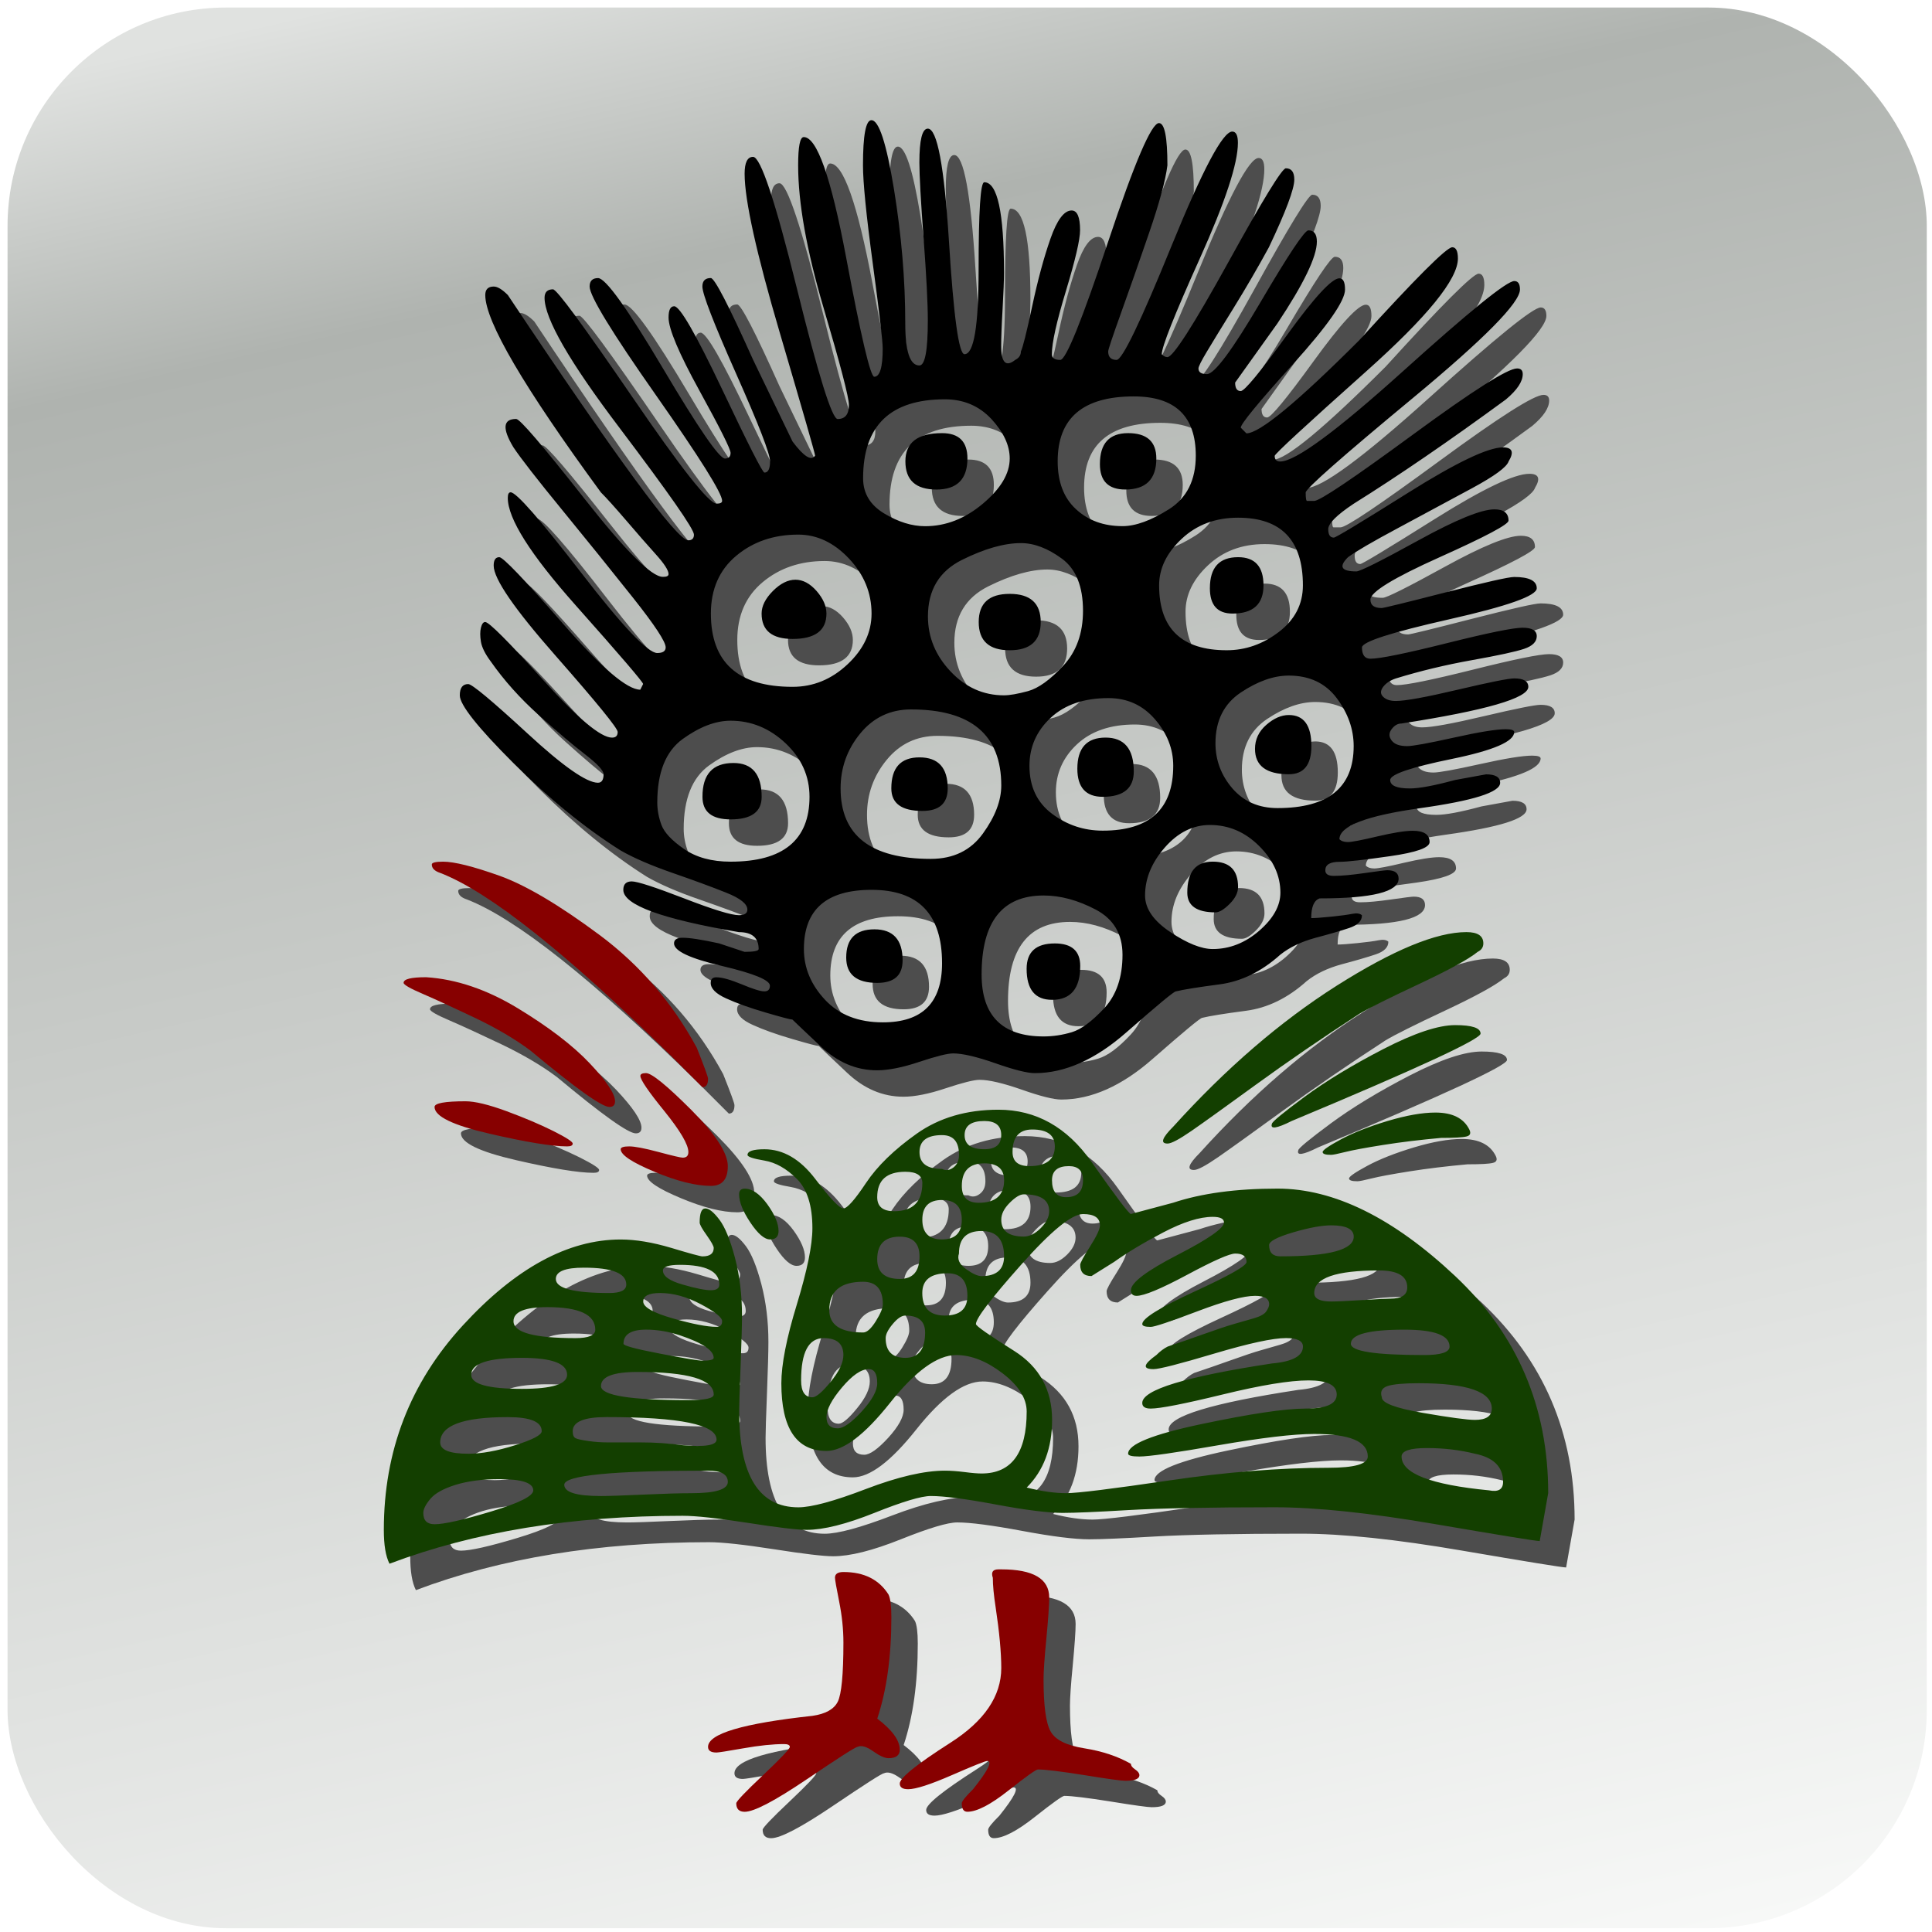 <?xml version="1.0" encoding="UTF-8" standalone="no"?>
<!-- Created with Inkscape (http://www.inkscape.org/) -->

<svg
   width="1024"
   height="1024"
   viewBox="0 0 270.933 270.933"
   version="1.1"
   id="svg1054"
   inkscape:version="1.1.1 (c3084ef, 2021-09-22)"
   sodipodi:docname="mahjong-points.svg"
   inkscape:export-filename="/Users/olafneumann/git/github/noxone/mahjong-points/art/icon/icon_192.png"
   inkscape:export-xdpi="18"
   inkscape:export-ydpi="18"
   xmlns:inkscape="http://www.inkscape.org/namespaces/inkscape"
   xmlns:sodipodi="http://sodipodi.sourceforge.net/DTD/sodipodi-0.dtd"
   xmlns:xlink="http://www.w3.org/1999/xlink"
   xmlns="http://www.w3.org/2000/svg"
   xmlns:svg="http://www.w3.org/2000/svg">
  <sodipodi:namedview
     id="namedview1056"
     pagecolor="#ffffff"
     bordercolor="#999999"
     borderopacity="1"
     inkscape:pageshadow="0"
     inkscape:pageopacity="0"
     inkscape:pagecheckerboard="0"
     inkscape:document-units="mm"
     showgrid="false"
     units="px"
     inkscape:zoom="0.5"
     inkscape:cx="655"
     inkscape:cy="561"
     inkscape:window-width="1383"
     inkscape:window-height="847"
     inkscape:window-x="0"
     inkscape:window-y="25"
     inkscape:window-maximized="0"
     inkscape:current-layer="layer2" />
  <defs
     id="defs1051">
    <linearGradient
       inkscape:collect="always"
       id="linearGradient1669">
      <stop
         style="stop-color:#e0e2e0;stop-opacity:1"
         offset="0"
         id="stop1819" />
      <stop
         style="stop-color:#afb3af;stop-opacity:1"
         offset="0.146"
         id="stop2430" />
      <stop
         style="stop-color:#f8f9f8;stop-opacity:1"
         offset="1"
         id="stop1821" />
    </linearGradient>
    <linearGradient
       inkscape:collect="always"
       xlink:href="#linearGradient1669"
       id="linearGradient1673"
       x1="98.954"
       y1="-10.849"
       x2="168.072"
       y2="291.305"
       gradientUnits="userSpaceOnUse" />
    <filter
       inkscape:collect="always"
       style="color-interpolation-filters:sRGB"
       id="filter1045"
       x="-0.071"
       y="-0.049"
       width="1.141"
       height="1.097">
      <feGaussianBlur
         inkscape:collect="always"
         stdDeviation="4.806"
         id="feGaussianBlur1047" />
    </filter>
  </defs>
  <g
     inkscape:groupmode="layer"
     id="layer2"
     inkscape:label="Hintergrund">
    <rect
       style="opacity:1;fill:url(#linearGradient1673);fill-opacity:1;fill-rule:nonzero;stroke-width:1.114"
       id="rect1173"
       width="269.143"
       height="269.344"
       x="1.058"
       y="1.058"
       ry="30.62" />
  </g>
  <g
     inkscape:label="Schatten"
     inkscape:groupmode="layer"
     id="g1007"
     style="display:inline">
    <g
       id="g1005"
       transform="translate(13.443,-1.588)"
       style="mix-blend-mode:normal;fill:#4d4d4d;fill-opacity:1;filter:url(#filter1045)">
      <path
         style="display:inline;fill:#4d4d4d;fill-opacity:1;stroke-width:6.617"
         inkscape:connector-curvature="0"
         id="path995"
         d="m 76.511,159.73 c 0,0.536 -0.272,0.794 -0.794,0.794 -1.059,0 -4.745,-2.634 -11.071,-7.908 -2.111,-1.582 -4.685,-3.097 -7.709,-4.553 -3.031,-1.443 -5.473,-2.567 -7.312,-3.362 -1.846,-0.787 -2.766,-1.317 -2.766,-1.582 0,-0.53 1.052,-0.787 3.163,-0.787 4.209,0.265 8.497,1.714 12.844,4.348 4.348,2.64 7.709,5.208 10.078,7.709 2.376,2.515 3.567,4.295 3.567,5.34 z M 52.39,126.127 c 1.582,0 4.215,0.662 7.908,1.972 3.686,1.323 8.364,4.09 14.035,8.305 5.664,4.222 10.211,9.489 13.638,15.816 1.052,2.64 1.582,4.09 1.582,4.348 0,0.794 -0.265,1.185 -0.788,1.185 l -4.348,-4.348 C 69.655,138.912 58.849,130.349 52,127.709 c -0.794,-0.265 -1.185,-0.655 -1.185,-1.184 -0.007,-0.258 0.516,-0.397 1.575,-0.397 z m 17.397,39.929 c -2.111,0 -5.737,-0.595 -10.879,-1.78 -5.135,-1.185 -7.709,-2.435 -7.709,-3.752 0,-0.53 1.449,-0.794 4.348,-0.794 1.317,0 3.223,0.463 5.737,1.383 2.501,0.926 4.678,1.846 6.525,2.766 1.84,0.926 2.766,1.515 2.766,1.78 0,0.271 -0.265,0.397 -0.787,0.397 z m 10.277,-9.88 c 0,-0.258 0.258,-0.397 0.794,-0.397 0.787,0 2.898,1.721 6.326,5.142 3.421,3.428 5.142,6.068 5.142,7.908 0,1.846 -0.794,2.766 -2.369,2.766 -2.111,0 -4.745,-0.655 -7.908,-1.979 -3.163,-1.317 -4.745,-2.369 -4.745,-3.163 0,-0.258 0.397,-0.397 1.185,-0.397 0.794,0 2.177,0.265 4.149,0.794 1.979,0.53 3.097,0.788 3.362,0.788 0.53,0 0.794,-0.258 0.794,-0.788 0,-1.052 -1.125,-2.965 -3.362,-5.737 -2.25,-2.766 -3.368,-4.407 -3.368,-4.937 z" />
      <path
         style="display:inline;fill:#4d4d4d;fill-opacity:1;stroke-width:6.617"
         inkscape:connector-curvature="0"
         id="path997"
         d="m 116.44,250.666 c 0,0.787 -0.53,1.184 -1.582,1.184 -0.536,0 -1.257,-0.331 -2.177,-0.986 -0.926,-0.655 -1.648,-0.854 -2.177,-0.595 -0.265,0 -2.634,1.522 -7.114,4.546 -4.487,3.031 -7.385,4.553 -8.695,4.553 -0.788,0 -1.185,-0.397 -1.185,-1.191 0,-0.265 1.244,-1.582 3.759,-3.951 2.501,-2.369 3.752,-3.686 3.752,-3.957 0,-0.258 -0.265,-0.397 -0.794,-0.397 -1.582,0 -3.494,0.198 -5.731,0.595 -2.243,0.397 -3.494,0.589 -3.752,0.589 -0.794,0 -1.191,-0.258 -1.191,-0.794 0,-1.84 4.877,-3.289 14.631,-4.348 1.84,-0.265 3.024,-0.92 3.56,-1.979 0.523,-1.052 0.794,-3.818 0.794,-8.305 0,-1.84 -0.198,-3.752 -0.595,-5.731 -0.397,-1.979 -0.589,-3.097 -0.589,-3.362 0,-0.523 0.397,-0.794 1.185,-0.794 2.898,0 5.003,1.059 6.326,3.163 0.258,0.53 0.397,1.582 0.397,3.163 0,5.532 -0.662,10.277 -1.979,14.234 2.098,1.595 3.156,3.044 3.156,4.361 z" />
      <path
         style="display:inline;fill:#4d4d4d;fill-opacity:1;stroke-width:6.617"
         inkscape:connector-curvature="0"
         id="path999"
         d="m 136.603,240.78 c 0,3.693 0.324,6.128 0.986,7.312 0.655,1.191 2.237,1.979 4.745,2.376 2.501,0.397 4.678,1.125 6.525,2.177 0,0.265 0.198,0.53 0.595,0.788 0.397,0.271 0.589,0.536 0.589,0.794 0,0.536 -0.662,0.794 -1.979,0.794 -0.53,0 -2.442,-0.258 -5.731,-0.794 -3.302,-0.523 -5.473,-0.794 -6.525,-0.794 -0.265,0 -1.648,0.986 -4.149,2.965 -2.508,1.979 -4.414,2.965 -5.737,2.965 -0.53,0 -0.788,-0.397 -0.788,-1.191 0,-0.265 0.523,-0.926 1.582,-1.972 2.104,-2.634 2.766,-3.957 1.979,-3.957 -0.265,0 -1.919,0.662 -4.943,1.979 -3.031,1.323 -5.076,1.979 -6.128,1.979 -0.794,0 -1.185,-0.258 -1.185,-0.794 0,-0.794 2.369,-2.7 7.114,-5.731 4.745,-3.031 7.12,-6.525 7.12,-10.475 0,-1.052 -0.066,-2.303 -0.198,-3.752 -0.133,-1.443 -0.331,-3.031 -0.589,-4.745 -0.265,-1.707 -0.397,-3.09 -0.397,-4.149 -0.271,-0.794 0,-1.185 0.787,-1.185 h 0.397 c 4.48,0 6.723,1.323 6.723,3.951 0,1.059 -0.139,2.965 -0.397,5.737 -0.271,2.759 -0.397,4.678 -0.397,5.724 z" />
      <path
         inkscape:connector-curvature="0"
         id="path1001"
         d="m 84.015,85.801 c 0,-0.523 -0.589,-1.443 -1.78,-2.766 C 81.05,81.718 79.66,80.136 78.085,78.29 76.504,76.45 75.319,75.127 74.525,74.339 63.713,59.583 58.313,50.358 58.313,46.666 c 0,-0.794 0.397,-1.191 1.185,-1.191 0.53,0 1.184,0.397 1.979,1.191 15.286,22.929 23.717,34.397 25.305,34.397 0.523,0 0.794,-0.265 0.794,-0.794 0,-0.794 -3.501,-5.79 -10.475,-15.028 -6.988,-9.225 -10.475,-15.286 -10.475,-18.185 0,-0.794 0.397,-1.191 1.185,-1.191 0.523,0 4.215,5.009 11.071,15.028 6.849,10.019 10.806,15.028 11.858,15.028 0.523,0 0.788,-0.132 0.788,-0.397 0,-1.052 -3.097,-5.995 -9.291,-14.83 -6.201,-8.828 -9.291,-13.903 -9.291,-15.22 0,-0.787 0.397,-1.184 1.185,-1.184 1.052,0 4.083,4.222 9.092,12.652 5.003,8.437 7.908,12.652 8.702,12.652 0.523,0 0.787,-0.258 0.787,-0.794 0,-0.523 -1.449,-3.421 -4.348,-8.695 -2.898,-5.267 -4.348,-8.695 -4.348,-10.283 0,-1.052 0.258,-1.582 0.794,-1.582 0.794,0 3.031,3.891 6.723,11.66 3.686,7.775 5.665,11.666 5.929,11.666 0.523,0 0.787,-0.53 0.787,-1.582 0,-1.052 -1.582,-5.135 -4.745,-12.255 -3.163,-7.12 -4.745,-11.203 -4.745,-12.262 0,-0.788 0.397,-1.185 1.184,-1.185 0.523,0 2.501,3.825 5.929,11.468 l 5.532,11.461 c 1.582,2.111 2.627,2.766 3.163,1.979 0,-0.265 -1.648,-5.995 -4.943,-17.199 -3.295,-11.197 -4.943,-18.641 -4.943,-22.334 0,-1.582 0.397,-2.369 1.185,-2.369 1.052,0 3.097,6.128 6.128,18.383 3.031,12.262 4.943,18.383 5.731,18.383 1.052,0 1.582,-0.655 1.582,-1.979 0,-1.052 -1.185,-5.598 -3.56,-13.638 -2.369,-8.04 -3.56,-14.691 -3.56,-19.965 0,-2.634 0.258,-3.957 0.787,-3.957 1.84,0 3.818,5.605 5.929,16.808 2.104,11.203 3.421,16.802 3.957,16.802 0.787,0 1.185,-1.317 1.185,-3.957 0,-1.052 -0.463,-5.003 -1.383,-11.858 -0.926,-6.849 -1.383,-11.461 -1.383,-13.837 0,-4.215 0.397,-6.326 1.184,-6.326 1.052,0 2.104,3.229 3.163,9.688 1.052,6.459 1.582,12.719 1.582,18.78 0,3.957 0.655,5.929 1.979,5.929 0.794,0 1.185,-2.104 1.185,-6.326 0,-2.376 -0.198,-6.194 -0.589,-11.468 -0.397,-5.267 -0.595,-8.828 -0.595,-10.674 0,-3.163 0.397,-4.745 1.184,-4.745 1.317,0 2.303,5.274 2.965,15.816 0.655,10.548 1.383,15.816 2.177,15.816 1.317,0 1.979,-3.957 1.979,-11.858 0,-8.166 0.258,-12.255 0.794,-12.255 1.84,0 2.766,4.222 2.766,12.652 0,1.059 -0.066,2.766 -0.198,5.135 -0.139,2.369 -0.198,4.09 -0.198,5.142 0,2.369 0.655,3.031 1.979,1.979 0.523,-0.265 0.787,-0.655 0.787,-1.184 0.265,-0.53 0.794,-2.634 1.582,-6.326 0.787,-3.686 1.641,-6.849 2.567,-9.489 0.92,-2.627 1.912,-3.951 2.965,-3.951 0.787,0 1.185,0.926 1.185,2.766 0,1.323 -0.662,4.149 -1.979,8.503 -1.323,4.348 -1.979,7.312 -1.979,8.894 0,0.53 0.397,0.794 1.185,0.794 0.794,0 3.031,-5.532 6.723,-16.61 3.686,-11.071 6.062,-16.603 7.114,-16.603 0.794,0 1.184,1.972 1.184,5.929 -0.265,2.111 -1.125,5.274 -2.574,9.489 -1.449,4.222 -2.766,7.981 -3.951,11.269 -1.185,3.302 -1.78,5.076 -1.78,5.34 0,0.787 0.397,1.184 1.185,1.184 0.794,0 3.362,-5.34 7.709,-16.014 4.354,-10.674 7.18,-16.007 8.503,-16.007 0.53,0 0.794,0.53 0.794,1.582 0,2.905 -1.78,8.305 -5.34,16.213 -3.56,7.908 -5.34,12.394 -5.34,13.44 0.265,0.265 0.53,0.397 0.794,0.397 0.787,0 3.62,-4.414 8.503,-13.241 4.87,-8.828 7.577,-13.241 8.106,-13.241 0.794,0 1.185,0.536 1.185,1.582 0,1.323 -1.185,4.48 -3.56,9.489 -1.582,2.905 -3.229,5.731 -4.943,8.503 -1.714,2.766 -2.965,4.811 -3.752,6.128 -0.794,1.323 -1.185,2.111 -1.185,2.369 0,0.53 0.397,0.794 1.185,0.794 1.052,0 3.56,-3.362 7.511,-10.085 3.951,-6.723 6.187,-10.078 6.723,-10.078 0.794,0 1.185,0.53 1.185,1.582 0,2.111 -1.846,5.929 -5.532,11.468 l -5.929,8.298 c 0,0.794 0.258,1.191 0.787,1.191 0.53,0 2.7,-2.634 6.525,-7.908 3.818,-5.267 6.26,-7.908 7.312,-7.908 0.53,0 0.787,0.53 0.787,1.582 0,1.582 -2.442,5.082 -7.312,10.475 -4.877,5.406 -7.312,8.371 -7.312,8.894 l 0.794,0.794 c 1.84,0 7.114,-4.348 15.816,-13.049 7.908,-8.695 12.262,-13.049 13.049,-13.049 0.53,0 0.794,0.536 0.794,1.582 0,2.898 -4.288,8.172 -12.851,15.816 -8.57,7.65 -12.844,11.6 -12.844,11.858 0,0.53 0.258,0.787 0.787,0.787 2.104,0 7.842,-4.215 17.199,-12.652 9.35,-8.431 14.558,-12.652 15.617,-12.652 0.53,0 0.794,0.397 0.794,1.185 0,1.853 -5.009,6.922 -15.028,15.227 -10.019,8.298 -15.021,12.719 -15.021,13.241 0,0.788 0.062,1.185 0.198,1.185 0.132,0 0.456,0 0.986,0 0.787,0 5.393,-3.097 13.837,-9.291 8.431,-6.187 13.308,-9.291 14.624,-9.291 0.53,0 0.794,0.265 0.794,0.794 0,1.052 -0.794,2.237 -2.369,3.56 -7.908,5.797 -15.021,10.674 -21.348,14.624 -2.376,1.582 -3.56,2.766 -3.56,3.56 0,0.794 0.258,1.185 0.788,1.185 0.265,0 3.759,-2.104 10.475,-6.326 6.723,-4.215 11.13,-6.326 13.241,-6.326 1.317,0 1.582,0.662 0.787,1.972 -0.265,0.794 -1.972,2.051 -5.135,3.759 -3.163,1.714 -6.591,3.56 -10.277,5.532 -3.699,1.979 -6.068,3.362 -7.12,4.149 -1.324,1.323 -0.926,1.979 1.184,1.979 0.523,0 3.421,-1.449 8.695,-4.348 5.267,-2.898 8.828,-4.354 10.674,-4.354 1.317,0 1.972,0.536 1.972,1.582 0,0.53 -3.229,2.243 -9.688,5.142 -6.459,2.898 -9.681,4.877 -9.681,5.929 0,0.794 0.523,1.185 1.582,1.185 0.265,0 3.223,-0.721 8.9,-2.177 5.658,-1.443 8.894,-2.177 9.681,-2.177 2.104,0 3.163,0.536 3.163,1.582 0,1.059 -4.09,2.508 -12.255,4.348 -8.172,1.846 -12.255,3.163 -12.255,3.951 0,1.059 0.397,1.582 1.184,1.582 1.317,0 4.87,-0.721 10.674,-2.17 5.79,-1.449 9.35,-2.177 10.674,-2.177 1.317,0 1.979,0.397 1.979,1.185 0,0.787 -0.595,1.383 -1.78,1.78 -1.191,0.397 -3.626,0.926 -7.312,1.582 -3.699,0.662 -7.253,1.515 -10.674,2.568 -0.794,0.265 -1.383,0.662 -1.78,1.185 -0.397,0.536 -0.397,0.986 0,1.383 0.397,0.397 0.986,0.589 1.78,0.589 1.317,0 4.215,-0.523 8.695,-1.582 4.48,-1.052 7.114,-1.582 7.908,-1.582 1.317,0 1.979,0.397 1.979,1.184 0,1.582 -5.929,3.302 -17.788,5.142 -0.536,0 -0.986,0.265 -1.383,0.794 -0.397,0.53 -0.397,1.052 0,1.582 0.397,0.53 1.118,0.794 2.177,0.794 0.787,0 2.965,-0.397 6.518,-1.185 3.56,-0.794 5.995,-1.185 7.312,-1.185 0.794,0 1.185,0.139 1.185,0.397 0,1.323 -2.905,2.567 -8.695,3.759 -5.797,1.184 -8.695,2.171 -8.695,2.965 0,0.794 0.92,1.184 2.766,1.184 1.317,0 3.421,-0.397 6.326,-1.184 l 4.348,-0.794 c 1.317,0 1.979,0.397 1.979,1.191 0,1.323 -3.752,2.508 -11.269,3.56 -7.511,1.059 -11.269,2.508 -11.269,4.348 0.258,0.265 0.655,0.397 1.185,0.397 0.523,0 1.906,-0.258 4.149,-0.794 2.237,-0.523 3.884,-0.788 4.943,-0.788 1.582,0 2.369,0.53 2.369,1.582 0,0.794 -1.846,1.449 -5.532,1.979 -3.692,0.53 -6.068,0.794 -7.114,0.794 -1.323,0 -1.979,0.397 -1.979,1.184 0,0.53 0.397,0.787 1.185,0.787 1.052,0 2.501,-0.132 4.348,-0.397 1.84,-0.265 2.898,-0.397 3.163,-0.397 1.052,0 1.582,0.397 1.582,1.184 0,1.846 -3.699,2.766 -11.071,2.766 -0.788,0.265 -1.185,1.191 -1.185,2.766 0.53,0 1.449,-0.066 2.766,-0.198 1.317,-0.132 2.303,-0.265 2.965,-0.397 0.655,-0.132 1.112,-0.062 1.383,0.198 0,0.794 -0.595,1.383 -1.78,1.78 -1.185,0.397 -2.766,0.86 -4.745,1.383 -1.979,0.536 -3.626,1.323 -4.943,2.376 -2.634,2.369 -5.473,3.752 -8.503,4.149 -3.031,0.397 -5.076,0.728 -6.128,0.986 -0.265,0 -2.568,1.919 -6.922,5.731 -4.348,3.825 -8.636,5.731 -12.844,5.731 -1.059,0 -2.898,-0.456 -5.532,-1.383 -2.634,-0.92 -4.612,-1.383 -5.929,-1.383 -0.787,0 -2.369,0.397 -4.745,1.185 -2.369,0.794 -4.348,1.184 -5.929,1.184 -2.905,0 -5.532,-1.118 -7.908,-3.362 -2.376,-2.237 -3.693,-3.487 -3.957,-3.752 -0.265,0 -1.515,-0.331 -3.752,-0.986 -2.243,-0.655 -4.09,-1.317 -5.532,-1.979 -1.456,-0.655 -2.177,-1.383 -2.177,-2.177 0,-0.53 0.258,-0.787 0.794,-0.787 0.788,0 1.972,0.331 3.56,0.986 1.582,0.662 2.627,0.986 3.163,0.986 0.523,0 0.787,-0.258 0.787,-0.794 0,-0.787 -2.243,-1.707 -6.723,-2.766 -4.487,-1.052 -6.723,-2.104 -6.723,-3.163 0,-0.523 0.397,-0.794 1.185,-0.794 1.052,0 2.766,0.271 5.142,0.794 l 3.56,1.185 c 1.317,0 1.979,-0.132 1.979,-0.397 0,-1.582 -0.926,-2.369 -2.766,-2.369 -10.813,-1.84 -16.213,-3.818 -16.213,-5.929 0,-0.787 0.397,-1.185 1.184,-1.185 0.788,0 3.223,0.794 7.312,2.369 4.083,1.582 6.657,2.369 7.716,2.369 0.787,0 1.185,-0.258 1.185,-0.787 0,-0.794 -0.986,-1.582 -2.965,-2.369 -1.979,-0.794 -4.487,-1.714 -7.511,-2.766 -3.031,-1.052 -5.473,-2.104 -7.312,-3.163 -5.009,-3.163 -10.019,-7.246 -15.028,-12.255 -5.009,-5.003 -7.511,-8.166 -7.511,-9.489 0,-1.052 0.397,-1.582 1.185,-1.582 0.523,0 3.295,2.309 8.298,6.915 5.003,4.619 8.305,6.922 9.886,6.922 0.53,0 0.794,-0.397 0.794,-1.191 0,-0.523 -0.86,-1.443 -2.568,-2.766 -1.721,-1.317 -3.891,-3.163 -6.525,-5.532 -2.64,-2.369 -4.877,-4.877 -6.723,-7.511 -0.787,-1.052 -1.251,-1.979 -1.383,-2.766 -0.132,-0.794 -0.132,-1.449 0,-1.979 0.132,-0.53 0.331,-0.794 0.595,-0.794 0.53,0 3.223,2.706 8.106,8.106 4.87,5.406 8.106,8.106 9.681,8.106 0.53,0 0.794,-0.258 0.794,-0.794 0,-0.523 -2.905,-4.083 -8.695,-10.674 -5.797,-6.584 -8.695,-10.8 -8.695,-12.652 0,-0.794 0.258,-1.184 0.794,-1.184 0.523,0 3.487,3.104 8.894,9.291 5.4,6.201 9.026,9.291 10.872,9.291 l 0.397,-0.794 c 0,-0.258 -3.163,-3.957 -9.489,-11.071 -6.326,-7.12 -9.489,-12.123 -9.489,-15.028 0,-0.523 0.132,-0.787 0.397,-0.787 0.794,0 4.083,3.752 9.886,11.269 5.797,7.511 9.357,11.269 10.674,11.269 0.787,0 1.184,-0.265 1.184,-0.794 0,-0.787 -1.515,-3.09 -4.546,-6.915 C 76.027,85.331 72.731,81.242 69.171,76.894 c -3.56,-4.348 -5.87,-7.312 -6.922,-8.894 -1.582,-2.634 -1.449,-3.957 0.397,-3.957 0.523,0 3.686,3.693 9.489,11.071 5.797,7.385 9.489,11.071 11.071,11.071 0.543,0.012 0.807,-0.119 0.807,-0.384 z m 8.702,20.56 c -2.111,0 -4.348,0.854 -6.723,2.568 -2.369,1.72 -3.56,4.685 -3.56,8.894 0,1.059 0.198,2.111 0.589,3.163 0.397,1.059 1.449,2.177 3.163,3.362 1.714,1.185 3.884,1.78 6.525,1.78 7.378,0 11.071,-3.031 11.071,-9.099 0,-2.898 -1.125,-5.4 -3.362,-7.511 -2.237,-2.098 -4.804,-3.157 -7.703,-3.157 z m 0.397,5.929 c 2.634,0 3.957,1.582 3.957,4.745 0,2.111 -1.449,3.163 -4.348,3.163 -2.634,0 -3.951,-1.052 -3.951,-3.163 -0.007,-3.163 1.436,-4.745 4.341,-4.745 z M 112.483,91.333 c 0,-2.898 -1.059,-5.466 -3.163,-7.709 -2.111,-2.237 -4.487,-3.362 -7.114,-3.362 -3.428,0 -6.326,0.986 -8.695,2.965 -2.369,1.979 -3.56,4.685 -3.56,8.106 0,6.856 3.818,10.277 11.461,10.277 2.898,0 5.466,-1.052 7.709,-3.163 2.237,-2.098 3.362,-4.473 3.362,-7.114 z m -15.419,0 c 0,-1.052 0.53,-2.104 1.582,-3.163 1.052,-1.052 2.104,-1.582 3.163,-1.582 1.052,0 2.038,0.53 2.965,1.582 0.92,1.059 1.383,2.111 1.383,3.163 0,2.369 -1.582,3.56 -4.745,3.56 -2.898,0 -4.348,-1.185 -4.348,-3.56 z m 25.305,49.028 c 0,-6.856 -3.302,-10.283 -9.886,-10.283 -6.326,0 -9.489,2.766 -9.489,8.305 0,2.634 0.993,5.009 2.965,7.114 1.979,2.111 4.679,3.163 8.106,3.163 5.539,0.007 8.305,-2.759 8.305,-8.298 z m -4.348,-35.582 c -2.905,0 -5.274,1.125 -7.114,3.362 -1.846,2.243 -2.766,4.817 -2.766,7.709 0,6.591 4.215,9.886 12.652,9.886 3.163,0 5.598,-1.184 7.312,-3.56 1.707,-2.369 2.568,-4.606 2.568,-6.723 0,-7.114 -4.222,-10.674 -12.652,-10.674 z m -9.092,34.794 c 0,-2.634 1.317,-3.957 3.957,-3.957 2.627,0 3.951,1.456 3.951,4.348 0,2.111 -1.185,3.163 -3.56,3.163 -2.905,0 -4.348,-1.185 -4.348,-3.554 z m 22.929,-69.986 c 0,-1.84 -0.86,-3.686 -2.568,-5.532 -1.72,-1.84 -3.891,-2.766 -6.525,-2.766 -7.65,0 -11.468,3.692 -11.468,11.071 0,2.111 0.986,3.752 2.965,4.943 1.979,1.191 3.884,1.78 5.731,1.78 2.898,0 5.598,-1.052 8.106,-3.163 2.508,-2.111 3.759,-4.215 3.759,-6.333 z m -8.695,46.262 c 0,2.111 -1.185,3.163 -3.56,3.163 -2.905,0 -4.348,-1.052 -4.348,-3.163 0,-2.898 1.317,-4.348 3.951,-4.348 2.634,0 3.957,1.449 3.957,4.348 z m -1.582,-41.908 c -2.905,0 -4.354,-1.317 -4.354,-3.957 0,-2.627 1.714,-3.951 5.142,-3.951 2.376,0 3.56,1.184 3.56,3.56 -0.007,2.898 -1.456,4.348 -4.348,4.348 z m 9.483,28.858 c 0.794,0 1.912,-0.198 3.362,-0.589 1.449,-0.397 3.097,-1.582 4.943,-3.56 1.84,-1.979 2.766,-4.553 2.766,-7.709 0,-3.421 -0.986,-5.863 -2.965,-7.312 -1.979,-1.449 -3.891,-2.177 -5.737,-2.177 -2.369,0 -5.135,0.794 -8.298,2.369 -3.163,1.582 -4.745,4.222 -4.745,7.908 0,2.905 1.052,5.473 3.163,7.709 2.104,2.243 4.606,3.362 7.511,3.362 z m 0.794,-14.227 c 2.898,0 4.348,1.323 4.348,3.951 0,2.634 -1.449,3.957 -4.348,3.957 -2.905,0 -4.348,-1.317 -4.348,-3.957 0,-2.634 1.443,-3.951 4.348,-3.951 z m 15.816,50.603 c 0,-2.898 -1.251,-5.003 -3.752,-6.326 -2.508,-1.317 -4.943,-1.979 -7.312,-1.979 -5.797,0 -8.695,3.692 -8.695,11.071 0,5.797 2.898,8.695 8.695,8.695 1.317,0 2.634,-0.198 3.957,-0.595 1.317,-0.397 2.826,-1.515 4.546,-3.362 1.701,-1.833 2.561,-4.341 2.561,-7.504 z m -9.489,-1.582 c 2.369,0 3.56,1.059 3.56,3.163 0,3.163 -1.323,4.745 -3.957,4.745 -2.369,0 -3.56,-1.443 -3.56,-4.348 0,-2.376 1.317,-3.56 3.957,-3.56 z m -3.56,-24.908 c 0,2.905 1.052,5.142 3.163,6.723 2.104,1.582 4.48,2.369 7.114,2.369 6.591,0 9.886,-3.031 9.886,-9.099 0,-2.369 -0.854,-4.546 -2.568,-6.525 -1.714,-1.979 -3.891,-2.965 -6.518,-2.965 -3.434,0 -6.128,0.926 -8.106,2.766 -1.985,1.853 -2.971,4.096 -2.971,6.73 z m 13.049,-33.61 c 1.84,0 4.017,-0.794 6.525,-2.376 2.501,-1.582 3.752,-4.083 3.752,-7.511 0,-5.532 -2.898,-8.305 -8.695,-8.305 -7.12,0 -10.674,3.031 -10.674,9.092 0,2.905 0.854,5.142 2.568,6.723 1.714,1.588 3.884,2.376 6.525,2.376 z m -2.376,29.652 c 2.627,0 3.957,1.582 3.957,4.745 0,2.369 -1.456,3.56 -4.354,3.56 -2.369,0 -3.56,-1.317 -3.56,-3.951 0.007,-2.898 1.323,-4.354 3.957,-4.354 z m 2.766,-34.788 c -2.369,0 -3.56,-1.185 -3.56,-3.56 0,-2.898 1.317,-4.348 3.957,-4.348 2.627,0 3.957,1.184 3.957,3.56 0,2.898 -1.456,4.348 -4.354,4.348 z m 2.773,56.929 c 0,1.846 1.184,3.56 3.56,5.142 2.369,1.581 4.348,2.369 5.929,2.369 2.369,0 4.546,-0.854 6.525,-2.568 1.972,-1.714 2.965,-3.494 2.965,-5.34 0,-2.376 -0.986,-4.546 -2.965,-6.525 -1.979,-1.979 -4.288,-2.965 -6.922,-2.965 -2.369,0 -4.487,1.059 -6.326,3.163 -1.846,2.118 -2.766,4.354 -2.766,6.723 z m 1.972,-43.49 c 0,6.068 3.163,9.099 9.489,9.099 2.627,0 5.069,-0.854 7.312,-2.574 2.237,-1.707 3.362,-3.884 3.362,-6.525 0,-6.326 -3.031,-9.489 -9.092,-9.489 -3.163,0 -5.797,0.986 -7.908,2.965 -2.111,1.979 -3.163,4.149 -3.163,6.525 z m 11.071,42.305 c 0,0.794 -0.397,1.582 -1.184,2.369 -0.788,0.787 -1.449,1.185 -1.979,1.185 -2.634,0 -3.957,-0.92 -3.957,-2.766 0,-2.898 1.184,-4.348 3.56,-4.348 2.376,0 3.56,1.184 3.56,3.56 z m -3.951,-41.908 c 0,-2.898 1.317,-4.348 3.957,-4.348 2.369,0 3.56,1.323 3.56,3.951 0,2.64 -1.449,3.957 -4.348,3.957 -2.124,-0.007 -3.17,-1.191 -3.17,-3.56 z m 9.489,30.837 c 7.12,0 10.674,-2.898 10.674,-8.695 0,-2.369 -0.794,-4.606 -2.376,-6.723 -1.582,-2.104 -3.825,-3.163 -6.723,-3.163 -2.111,0 -4.348,0.787 -6.723,2.369 -2.369,1.582 -3.56,3.957 -3.56,7.12 0,2.369 0.794,4.487 2.369,6.326 1.595,1.846 3.699,2.766 6.339,2.766 z m 1.582,-4.745 c -3.163,0 -4.745,-1.185 -4.745,-3.56 0,-1.317 0.523,-2.435 1.582,-3.362 1.052,-0.92 2.104,-1.383 3.163,-1.383 2.104,0 3.163,1.449 3.163,4.348 0,2.64 -1.059,3.957 -3.163,3.957 z"
         style="display:inline;fill:#4d4d4d;fill-opacity:1;stroke-width:6.617" />
      <path
         style="display:inline;fill:#4d4d4d;fill-opacity:1;stroke-width:6.617"
         inkscape:connector-curvature="0"
         id="path1003"
         d="m 139.369,217.454 c -2.111,0 -5.274,-0.397 -9.489,-1.185 -4.222,-0.787 -7.253,-1.185 -9.092,-1.185 -1.324,0 -3.957,0.787 -7.908,2.369 -3.957,1.582 -7.12,2.376 -9.489,2.376 -1.323,0 -4.09,-0.324 -8.305,-0.986 -4.215,-0.655 -7.253,-0.986 -9.092,-0.986 -15.558,0 -29.255,2.243 -41.114,6.723 -0.536,-1.052 -0.794,-2.627 -0.794,-4.745 0,-11.071 3.686,-20.62 11.071,-28.666 7.378,-8.04 14.757,-12.057 22.142,-12.057 2.104,0 4.48,0.397 7.12,1.184 2.627,0.794 4.083,1.185 4.348,1.185 1.052,0 1.582,-0.397 1.582,-1.185 0,-0.258 -0.331,-0.854 -0.986,-1.78 -0.662,-0.92 -0.986,-1.515 -0.986,-1.78 0,-1.317 0.265,-1.979 0.794,-1.979 0.53,0 1.185,0.53 1.979,1.582 0.794,1.059 1.515,2.839 2.177,5.34 0.655,2.508 0.986,5.208 0.986,8.106 0,1.323 -0.066,3.699 -0.198,7.12 -0.139,3.428 -0.198,5.532 -0.198,6.326 0,8.96 2.766,13.44 8.298,13.44 1.84,0 5.003,-0.854 9.489,-2.574 4.473,-1.707 8.166,-2.567 11.071,-2.567 0.787,0 1.707,0.066 2.766,0.198 1.052,0.139 1.84,0.198 2.369,0.198 4.215,0 6.326,-2.898 6.326,-8.695 0,-1.84 -1.125,-3.62 -3.362,-5.34 -2.243,-1.714 -4.414,-2.574 -6.525,-2.574 -2.634,0 -5.731,2.243 -9.291,6.723 -3.56,4.487 -6.525,6.723 -8.9,6.723 -4.215,0 -6.326,-3.163 -6.326,-9.489 0,-2.627 0.721,-6.326 2.177,-11.071 1.443,-4.745 2.177,-8.305 2.177,-10.674 0,-3.163 -0.728,-5.466 -2.177,-6.915 -1.456,-1.443 -2.965,-2.303 -4.546,-2.568 -1.582,-0.265 -2.376,-0.53 -2.376,-0.794 0,-0.53 0.794,-0.794 2.376,-0.794 2.627,0 5.003,1.383 7.114,4.149 2.104,2.766 3.421,4.149 3.957,4.149 0.523,0 1.582,-1.185 3.163,-3.56 1.582,-2.376 3.951,-4.678 7.114,-6.922 3.163,-2.237 6.981,-3.362 11.461,-3.362 5.267,0 9.622,2.442 13.049,7.312 3.428,4.877 5.267,7.312 5.532,7.312 l 5.929,-1.581 c 3.957,-1.317 8.828,-1.979 14.631,-1.979 7.908,0 16.213,4.09 24.908,12.262 8.695,8.172 13.05,18.324 13.05,30.44 l -1.191,6.723 c -0.53,0 -5.406,-0.794 -14.624,-2.369 -9.231,-1.582 -16.742,-2.369 -22.532,-2.369 -9.231,0 -16.08,0.139 -20.56,0.397 -4.48,0.265 -7.511,0.391 -9.092,0.391 z m -74.327,-3.156 c 0,-1.052 -1.582,-1.582 -4.745,-1.582 -2.369,0 -4.414,0.272 -6.128,0.794 -1.714,0.536 -2.898,1.185 -3.56,1.979 -0.662,0.787 -0.986,1.449 -0.986,1.972 0,1.059 0.53,1.582 1.582,1.582 1.317,0 3.957,-0.589 7.908,-1.78 3.951,-1.191 5.929,-2.177 5.929,-2.965 z m -13.049,-6.723 c 0,1.059 1.317,1.582 3.957,1.582 1.84,0 4.01,-0.397 6.525,-1.185 2.501,-0.794 3.752,-1.443 3.752,-1.979 0,-1.317 -1.582,-1.972 -4.745,-1.972 -6.326,-0.007 -9.489,1.185 -9.489,3.554 z m 11.468,-11.865 c -4.745,0 -7.12,0.787 -7.12,2.369 0,1.323 2.369,1.979 7.12,1.979 4.215,0 6.326,-0.655 6.326,-1.979 0,-1.575 -2.111,-2.369 -6.326,-2.369 z m -1.191,-5.135 c 0,1.582 2.898,2.369 8.702,2.369 1.84,0 2.766,-0.397 2.766,-1.185 0,-2.104 -2.243,-3.163 -6.723,-3.163 -3.157,0 -4.745,0.662 -4.745,1.979 z m 5.936,-5.929 c 0,1.323 2.501,1.972 7.511,1.972 1.582,0 2.369,-0.397 2.369,-1.185 0,-1.582 -1.979,-2.369 -5.929,-2.369 -2.634,-0.007 -3.951,0.53 -3.951,1.582 z m 21.348,26.88 c -13.44,0 -20.163,0.662 -20.163,1.979 0,1.059 1.707,1.582 5.142,1.582 1.052,0 3.031,-0.066 5.929,-0.198 2.898,-0.132 5.142,-0.198 6.723,-0.198 3.421,0 5.142,-0.53 5.142,-1.582 -0.007,-1.046 -0.933,-1.582 -2.773,-1.582 z m 1.191,-4.348 c 0,-2.104 -5.142,-3.163 -15.425,-3.163 -3.163,0 -4.745,0.662 -4.745,1.972 0,0.536 0.133,0.86 0.397,0.986 0.258,0.139 0.847,0.265 1.78,0.397 0.92,0.139 1.84,0.198 2.766,0.198 0.926,0 2.435,0 4.553,0 2.104,0 4.083,0.139 5.929,0.397 3.157,0.271 4.745,0 4.745,-0.787 z m -0.397,-6.326 c 0,-2.104 -3.56,-3.163 -10.674,-3.163 -3.428,0 -5.135,0.662 -5.135,1.972 0,1.323 4.083,1.979 12.255,1.979 2.362,0 3.554,-0.258 3.554,-0.787 z m -12.652,-7.114 c 0,0.265 1.707,0.728 5.135,1.383 3.421,0.662 5.4,0.986 5.929,0.986 1.052,0 1.582,-0.133 1.582,-0.397 0,-0.53 -0.397,-1.052 -1.185,-1.582 -0.794,-0.53 -1.979,-1.052 -3.56,-1.582 -1.582,-0.523 -3.163,-0.794 -4.745,-0.794 -2.104,0.007 -3.156,0.668 -3.156,1.985 z m 2.766,-5.929 c 0,0.787 1.383,1.582 4.149,2.369 2.766,0.788 4.804,1.185 6.128,1.185 0.523,0 0.787,-0.258 0.787,-0.794 0,-0.523 -0.986,-1.317 -2.965,-2.369 -1.979,-1.052 -3.891,-1.582 -5.731,-1.582 -1.575,0 -2.369,0.397 -2.369,1.191 z m 10.674,-2.376 c 0,-1.84 -1.846,-2.766 -5.532,-2.766 -1.582,0 -2.376,0.265 -2.376,0.794 0,0.794 0.92,1.449 2.766,1.972 1.84,0.536 3.163,0.794 3.957,0.794 0.794,0 1.185,-0.265 1.185,-0.794 z m 8.305,-7.511 c 0,0.788 -0.397,1.185 -1.185,1.185 -0.787,0 -1.714,-0.794 -2.766,-2.369 -1.059,-1.582 -1.582,-2.898 -1.582,-3.957 0,-0.523 0.258,-0.794 0.787,-0.794 1.052,0 2.104,0.728 3.163,2.177 1.046,1.456 1.582,2.706 1.582,3.759 z m 9.092,17.39 c 0,-1.582 -0.926,-2.369 -2.766,-2.369 -2.111,0 -3.163,1.979 -3.163,5.929 0,1.581 0.53,2.369 1.582,2.369 0.523,0 1.383,-0.721 2.568,-2.177 1.185,-1.436 1.78,-2.693 1.78,-3.752 z m 4.745,3.957 c 0,-1.317 -0.397,-1.979 -1.185,-1.979 -1.059,0 -2.309,0.86 -3.752,2.568 -1.456,1.721 -2.177,3.104 -2.177,4.156 0,1.059 0.53,1.582 1.582,1.582 0.794,0 1.912,-0.794 3.362,-2.369 1.443,-1.588 2.171,-2.898 2.171,-3.957 z m -1.979,-7.114 c 0.53,0 1.118,-0.53 1.78,-1.582 0.655,-1.052 0.986,-1.84 0.986,-2.369 0,-2.104 -0.926,-3.163 -2.766,-3.163 -3.163,0 -4.745,1.323 -4.745,3.957 0,2.104 1.582,3.156 4.745,3.156 z m 8.305,-20.957 c 0,-1.052 -0.794,-1.582 -2.376,-1.582 -2.634,0 -3.951,1.185 -3.951,3.56 0,1.317 0.787,1.972 2.369,1.972 2.634,0 3.957,-1.31 3.957,-3.951 z m -3.163,13.447 c 1.84,0 2.766,-1.052 2.766,-3.163 0,-1.84 -0.926,-2.766 -2.766,-2.766 -2.111,0 -3.163,1.059 -3.163,3.163 0,1.84 1.052,2.766 3.163,2.766 z m 0.787,5.135 c -0.53,0 -1.118,0.397 -1.78,1.191 -0.662,0.787 -0.986,1.449 -0.986,1.972 0,1.846 0.92,2.766 2.766,2.766 1.84,0 2.766,-1.185 2.766,-3.56 0,-1.575 -0.926,-2.369 -2.766,-2.369 z m 5.142,-25.305 c -2.111,0 -3.163,0.794 -3.163,2.376 0,1.582 1.052,2.369 3.163,2.369 0.523,0.265 1.052,0.198 1.582,-0.198 0.53,-0.397 0.794,-0.986 0.794,-1.78 0,-1.84 -0.794,-2.766 -2.376,-2.766 z m 0,14.631 c 1.84,0 2.766,-0.92 2.766,-2.766 0,-1.84 -0.926,-2.766 -2.766,-2.766 -1.846,0 -2.766,0.926 -2.766,2.766 0,1.846 0.92,2.766 2.766,2.766 z m 3.554,7.908 c 0,-2.104 -0.926,-3.163 -2.766,-3.163 -2.369,0 -3.56,0.926 -3.56,2.766 0,2.111 1.052,3.163 3.163,3.163 2.111,0 3.163,-0.92 3.163,-2.766 z m 1.979,-9.092 c -2.111,0 -3.163,1.059 -3.163,3.163 -0.271,0.787 0.062,1.515 0.986,2.171 0.92,0.662 1.648,0.993 2.177,0.993 2.104,0 3.163,-0.926 3.163,-2.766 0,-2.376 -1.052,-3.56 -3.163,-3.56 z m -0.391,-3.957 c 2.369,0 3.56,-1.052 3.56,-3.163 0,-1.582 -0.926,-2.369 -2.766,-2.369 -2.111,0 -3.163,1.059 -3.163,3.163 -0.007,1.582 0.781,2.369 2.369,2.369 z m 0.787,-11.468 c -1.846,0 -2.766,0.662 -2.766,1.979 0,1.324 0.92,1.979 2.766,1.979 1.582,0 2.369,-0.655 2.369,-1.979 0.007,-1.317 -0.787,-1.979 -2.369,-1.979 z m 11.468,52.191 c 1.582,0 6.386,-0.595 14.433,-1.78 8.04,-1.184 15.478,-1.78 22.34,-1.78 3.686,0 5.532,-0.53 5.532,-1.581 0,-2.104 -2.508,-3.163 -7.511,-3.163 -2.905,0 -7.385,0.536 -13.447,1.582 -6.068,1.059 -9.754,1.582 -11.071,1.582 -1.059,0 -1.582,-0.133 -1.582,-0.397 0,-1.317 3.421,-2.7 10.277,-4.149 6.856,-1.443 11.726,-2.177 14.631,-2.177 2.898,0 4.348,-0.655 4.348,-1.972 0,-1.317 -1.323,-1.979 -3.951,-1.979 -2.64,0 -6.657,0.662 -12.057,1.979 -5.406,1.317 -8.768,1.972 -10.078,1.972 -0.794,0 -1.185,-0.258 -1.185,-0.787 0,-1.84 6.062,-3.692 18.185,-5.539 2.898,-0.258 4.348,-1.052 4.348,-2.369 0,-0.794 -0.794,-1.191 -2.369,-1.191 -1.846,0 -5.208,0.728 -10.078,2.177 -4.884,1.456 -7.709,2.177 -8.503,2.177 -1.582,0 -1.449,-0.655 0.397,-1.979 0.523,-0.523 1.052,-0.92 1.582,-1.185 1.582,-0.53 3.295,-1.118 5.142,-1.78 1.84,-0.655 3.223,-1.118 4.149,-1.383 0.92,-0.265 1.84,-0.53 2.766,-0.794 0.92,-0.258 1.515,-0.595 1.78,-0.986 0.265,-0.397 0.397,-0.721 0.397,-0.986 0,-0.794 -0.662,-1.185 -1.979,-1.185 -1.582,0 -4.288,0.728 -8.106,2.177 -3.825,1.449 -6.002,2.177 -6.525,2.177 -0.794,0 -1.185,-0.132 -1.185,-0.397 0,-0.794 2.435,-2.303 7.312,-4.553 4.877,-2.237 7.312,-3.62 7.312,-4.149 0,-0.794 -0.53,-1.185 -1.582,-1.185 -0.794,0 -3.031,0.986 -6.723,2.965 -3.692,1.979 -6.068,2.965 -7.114,2.965 -0.536,0 -0.794,-0.258 -0.794,-0.794 0,-1.052 2.177,-2.7 6.525,-4.943 4.348,-2.237 6.525,-3.759 6.525,-4.546 0,-0.53 -0.53,-0.794 -1.582,-0.794 -1.846,0 -4.149,0.728 -6.922,2.177 -2.766,1.449 -5.076,2.832 -6.915,4.149 l -3.163,1.979 c -1.059,0 -1.581,-0.53 -1.581,-1.582 0,-0.258 0.456,-1.118 1.383,-2.568 0.92,-1.449 1.383,-2.435 1.383,-2.965 0,-1.052 -0.788,-1.582 -2.369,-1.582 -1.582,0 -4.487,2.376 -8.695,7.12 -4.222,4.745 -6.326,7.511 -6.326,8.305 0,0.265 1.78,1.515 5.34,3.752 3.56,2.243 5.34,5.473 5.34,9.688 0,3.951 -1.185,7.114 -3.56,9.489 2.098,0.53 3.944,0.787 5.526,0.787 z m -2.376,-39.539 c 0,-1.582 -1.185,-2.369 -3.56,-2.369 -0.53,0 -1.185,0.397 -1.972,1.185 -0.794,0.794 -1.185,1.582 -1.185,2.369 0,1.581 1.052,2.369 3.163,2.369 0.794,0 1.581,-0.397 2.376,-1.185 0.781,-0.781 1.178,-1.575 1.178,-2.369 z m -2.369,-11.461 c -1.846,0 -2.766,1.059 -2.766,3.163 0,1.324 0.794,1.972 2.369,1.972 2.369,0 3.56,-0.92 3.56,-2.766 0,-1.582 -1.059,-2.369 -3.163,-2.369 z m 7.114,7.114 c 0,-1.317 -0.662,-1.979 -1.979,-1.979 -1.582,0 -2.369,0.662 -2.369,1.979 0,1.582 0.655,2.376 1.979,2.376 1.582,0 2.369,-0.794 2.369,-2.376 z m 12.652,-7.511 c 7.378,-8.166 15.028,-14.757 22.929,-19.773 7.908,-5.003 13.969,-7.511 18.191,-7.511 1.582,0 2.369,0.53 2.369,1.582 0,0.536 -0.265,0.926 -0.787,1.184 -1.323,1.059 -4.09,2.568 -8.305,4.546 -4.222,1.979 -6.988,3.362 -8.305,4.149 -5.274,3.428 -10.078,6.723 -14.432,9.886 -4.354,3.163 -7.378,5.34 -9.092,6.525 -1.721,1.185 -2.832,1.78 -3.362,1.78 -1.052,0 -0.787,-0.787 0.794,-2.369 z m 13.447,16.603 c 0,1.059 0.523,1.582 1.582,1.582 6.856,0 10.283,-0.92 10.283,-2.766 0,-1.052 -1.059,-1.582 -3.163,-1.582 -1.323,0 -3.104,0.331 -5.34,0.986 -2.243,0.662 -3.362,1.257 -3.362,1.78 z m 0.391,-17 c 0,-0.258 1.515,-1.515 4.546,-3.759 3.031,-2.237 6.723,-4.473 11.071,-6.723 4.348,-2.237 7.709,-3.362 10.085,-3.362 2.369,0 3.56,0.397 3.56,1.191 0,0.787 -8.834,4.877 -26.489,12.255 -2.118,1.059 -3.037,1.191 -2.773,0.397 z m 15.028,20.56 c -6.068,0 -9.092,1.052 -9.092,3.163 0,0.794 0.787,1.191 2.369,1.191 0.787,0 2.237,-0.066 4.348,-0.198 2.104,-0.132 3.421,-0.198 3.951,-0.198 1.582,0 2.376,-0.523 2.376,-1.582 0,-1.582 -1.323,-2.376 -3.951,-2.376 z m -7.914,-16.603 c 0,-0.265 0.854,-0.854 2.574,-1.78 1.714,-0.92 3.884,-1.78 6.525,-2.574 2.634,-0.787 4.87,-1.184 6.723,-1.184 2.369,0 3.957,0.787 4.745,2.369 0.265,0.53 0.132,0.86 -0.397,0.986 -0.53,0.132 -1.714,0.198 -3.56,0.198 -2.905,0.265 -5.605,0.589 -8.106,0.986 -2.508,0.397 -4.288,0.728 -5.34,0.993 -1.059,0.265 -1.714,0.397 -1.972,0.397 -0.794,0.007 -1.191,-0.126 -1.191,-0.391 z m 3.957,26.886 c 0,1.059 3.421,1.582 10.283,1.582 2.369,0 3.56,-0.397 3.56,-1.185 0,-1.582 -2.111,-2.376 -6.326,-2.376 -5.016,0 -7.517,0.662 -7.517,1.979 z m 19.766,9.092 c 0,-2.369 -3.428,-3.56 -10.277,-3.56 -2.111,0 -3.56,0.139 -4.348,0.397 -0.794,0.272 -1.059,0.794 -0.794,1.582 0,0.794 1.912,1.515 5.737,2.177 3.818,0.662 6.253,0.986 7.312,0.986 1.582,0 2.369,-0.53 2.369,-1.582 z m -2.369,6.326 c -2.111,-0.523 -4.348,-0.794 -6.723,-0.794 -2.376,0 -3.56,0.397 -3.56,1.185 0,2.376 4.083,3.957 12.255,4.745 1.317,0.265 1.979,-0.132 1.979,-1.185 0.007,-2.104 -1.323,-3.421 -3.951,-3.951 z" />
    </g>
  </g>
  <g
     inkscape:label="Vogel"
     inkscape:groupmode="layer"
     id="layer1"
     style="display:inline"
     sodipodi:insensitive="true">
    <g
       id="g1149"
       transform="translate(9.739,-5.292)">
      <path
         style="display:inline;fill:#870000;stroke-width:6.617"
         inkscape:connector-curvature="0"
         id="path70"
         d="m 76.511,159.73 c 0,0.536 -0.272,0.794 -0.794,0.794 -1.059,0 -4.745,-2.634 -11.071,-7.908 -2.111,-1.582 -4.685,-3.097 -7.709,-4.553 -3.031,-1.443 -5.473,-2.567 -7.312,-3.362 -1.846,-0.787 -2.766,-1.317 -2.766,-1.582 0,-0.53 1.052,-0.787 3.163,-0.787 4.209,0.265 8.497,1.714 12.844,4.348 4.348,2.64 7.709,5.208 10.078,7.709 2.376,2.515 3.567,4.295 3.567,5.34 z M 52.39,126.127 c 1.582,0 4.215,0.662 7.908,1.972 3.686,1.323 8.364,4.09 14.035,8.305 5.664,4.222 10.211,9.489 13.638,15.816 1.052,2.64 1.582,4.09 1.582,4.348 0,0.794 -0.265,1.185 -0.788,1.185 l -4.348,-4.348 C 69.655,138.912 58.849,130.349 52,127.709 c -0.794,-0.265 -1.185,-0.655 -1.185,-1.184 -0.007,-0.258 0.516,-0.397 1.575,-0.397 z m 17.397,39.929 c -2.111,0 -5.737,-0.595 -10.879,-1.78 -5.135,-1.185 -7.709,-2.435 -7.709,-3.752 0,-0.53 1.449,-0.794 4.348,-0.794 1.317,0 3.223,0.463 5.737,1.383 2.501,0.926 4.678,1.846 6.525,2.766 1.84,0.926 2.766,1.515 2.766,1.78 0,0.271 -0.265,0.397 -0.787,0.397 z m 10.277,-9.88 c 0,-0.258 0.258,-0.397 0.794,-0.397 0.787,0 2.898,1.721 6.326,5.142 3.421,3.428 5.142,6.068 5.142,7.908 0,1.846 -0.794,2.766 -2.369,2.766 -2.111,0 -4.745,-0.655 -7.908,-1.979 -3.163,-1.317 -4.745,-2.369 -4.745,-3.163 0,-0.258 0.397,-0.397 1.185,-0.397 0.794,0 2.177,0.265 4.149,0.794 1.979,0.53 3.097,0.788 3.362,0.788 0.53,0 0.794,-0.258 0.794,-0.788 0,-1.052 -1.125,-2.965 -3.362,-5.737 -2.25,-2.766 -3.368,-4.407 -3.368,-4.937 z" />
      <path
         style="display:inline;fill:#870000;stroke-width:6.617"
         inkscape:connector-curvature="0"
         id="path72"
         d="m 116.44,250.666 c 0,0.787 -0.53,1.184 -1.582,1.184 -0.536,0 -1.257,-0.331 -2.177,-0.986 -0.926,-0.655 -1.648,-0.854 -2.177,-0.595 -0.265,0 -2.634,1.522 -7.114,4.546 -4.487,3.031 -7.385,4.553 -8.695,4.553 -0.788,0 -1.185,-0.397 -1.185,-1.191 0,-0.265 1.244,-1.582 3.759,-3.951 2.501,-2.369 3.752,-3.686 3.752,-3.957 0,-0.258 -0.265,-0.397 -0.794,-0.397 -1.582,0 -3.494,0.198 -5.731,0.595 -2.243,0.397 -3.494,0.589 -3.752,0.589 -0.794,0 -1.191,-0.258 -1.191,-0.794 0,-1.84 4.877,-3.289 14.631,-4.348 1.84,-0.265 3.024,-0.92 3.56,-1.979 0.523,-1.052 0.794,-3.818 0.794,-8.305 0,-1.84 -0.198,-3.752 -0.595,-5.731 -0.397,-1.979 -0.589,-3.097 -0.589,-3.362 0,-0.523 0.397,-0.794 1.185,-0.794 2.898,0 5.003,1.059 6.326,3.163 0.258,0.53 0.397,1.582 0.397,3.163 0,5.532 -0.662,10.277 -1.979,14.234 2.098,1.595 3.156,3.044 3.156,4.361 z" />
      <path
         style="display:inline;fill:#870000;stroke-width:6.617"
         inkscape:connector-curvature="0"
         id="path74"
         d="m 136.603,240.78 c 0,3.693 0.324,6.128 0.986,7.312 0.655,1.191 2.237,1.979 4.745,2.376 2.501,0.397 4.678,1.125 6.525,2.177 0,0.265 0.198,0.53 0.595,0.788 0.397,0.271 0.589,0.536 0.589,0.794 0,0.536 -0.662,0.794 -1.979,0.794 -0.53,0 -2.442,-0.258 -5.731,-0.794 -3.302,-0.523 -5.473,-0.794 -6.525,-0.794 -0.265,0 -1.648,0.986 -4.149,2.965 -2.508,1.979 -4.414,2.965 -5.737,2.965 -0.53,0 -0.788,-0.397 -0.788,-1.191 0,-0.265 0.523,-0.926 1.582,-1.972 2.104,-2.634 2.766,-3.957 1.979,-3.957 -0.265,0 -1.919,0.662 -4.943,1.979 -3.031,1.323 -5.076,1.979 -6.128,1.979 -0.794,0 -1.185,-0.258 -1.185,-0.794 0,-0.794 2.369,-2.7 7.114,-5.731 4.745,-3.031 7.12,-6.525 7.12,-10.475 0,-1.052 -0.066,-2.303 -0.198,-3.752 -0.133,-1.443 -0.331,-3.031 -0.589,-4.745 -0.265,-1.707 -0.397,-3.09 -0.397,-4.149 -0.271,-0.794 0,-1.185 0.787,-1.185 h 0.397 c 4.48,0 6.723,1.323 6.723,3.951 0,1.059 -0.139,2.965 -0.397,5.737 -0.271,2.759 -0.397,4.678 -0.397,5.724 z" />
      <path
         inkscape:connector-curvature="0"
         id="path76"
         d="m 84.015,85.801 c 0,-0.523 -0.589,-1.443 -1.78,-2.766 C 81.05,81.718 79.66,80.136 78.085,78.29 76.504,76.45 75.319,75.127 74.525,74.339 63.713,59.583 58.313,50.358 58.313,46.666 c 0,-0.794 0.397,-1.191 1.185,-1.191 0.53,0 1.184,0.397 1.979,1.191 15.286,22.929 23.717,34.397 25.305,34.397 0.523,0 0.794,-0.265 0.794,-0.794 0,-0.794 -3.501,-5.79 -10.475,-15.028 -6.988,-9.225 -10.475,-15.286 -10.475,-18.185 0,-0.794 0.397,-1.191 1.185,-1.191 0.523,0 4.215,5.009 11.071,15.028 6.849,10.019 10.806,15.028 11.858,15.028 0.523,0 0.788,-0.132 0.788,-0.397 0,-1.052 -3.097,-5.995 -9.291,-14.83 -6.201,-8.828 -9.291,-13.903 -9.291,-15.22 0,-0.787 0.397,-1.184 1.185,-1.184 1.052,0 4.083,4.222 9.092,12.652 5.003,8.437 7.908,12.652 8.702,12.652 0.523,0 0.787,-0.258 0.787,-0.794 0,-0.523 -1.449,-3.421 -4.348,-8.695 -2.898,-5.267 -4.348,-8.695 -4.348,-10.283 0,-1.052 0.258,-1.582 0.794,-1.582 0.794,0 3.031,3.891 6.723,11.66 3.686,7.775 5.665,11.666 5.929,11.666 0.523,0 0.787,-0.53 0.787,-1.582 0,-1.052 -1.582,-5.135 -4.745,-12.255 -3.163,-7.12 -4.745,-11.203 -4.745,-12.262 0,-0.788 0.397,-1.185 1.184,-1.185 0.523,0 2.501,3.825 5.929,11.468 l 5.532,11.461 c 1.582,2.111 2.627,2.766 3.163,1.979 0,-0.265 -1.648,-5.995 -4.943,-17.199 -3.295,-11.197 -4.943,-18.641 -4.943,-22.334 0,-1.582 0.397,-2.369 1.185,-2.369 1.052,0 3.097,6.128 6.128,18.383 3.031,12.262 4.943,18.383 5.731,18.383 1.052,0 1.582,-0.655 1.582,-1.979 0,-1.052 -1.185,-5.598 -3.56,-13.638 -2.369,-8.04 -3.56,-14.691 -3.56,-19.965 0,-2.634 0.258,-3.957 0.787,-3.957 1.84,0 3.818,5.605 5.929,16.808 2.104,11.203 3.421,16.802 3.957,16.802 0.787,0 1.185,-1.317 1.185,-3.957 0,-1.052 -0.463,-5.003 -1.383,-11.858 -0.926,-6.849 -1.383,-11.461 -1.383,-13.837 0,-4.215 0.397,-6.326 1.184,-6.326 1.052,0 2.104,3.229 3.163,9.688 1.052,6.459 1.582,12.719 1.582,18.78 0,3.957 0.655,5.929 1.979,5.929 0.794,0 1.185,-2.104 1.185,-6.326 0,-2.376 -0.198,-6.194 -0.589,-11.468 -0.397,-5.267 -0.595,-8.828 -0.595,-10.674 0,-3.163 0.397,-4.745 1.184,-4.745 1.317,0 2.303,5.274 2.965,15.816 0.655,10.548 1.383,15.816 2.177,15.816 1.317,0 1.979,-3.957 1.979,-11.858 0,-8.166 0.258,-12.255 0.794,-12.255 1.84,0 2.766,4.222 2.766,12.652 0,1.059 -0.066,2.766 -0.198,5.135 -0.139,2.369 -0.198,4.09 -0.198,5.142 0,2.369 0.655,3.031 1.979,1.979 0.523,-0.265 0.787,-0.655 0.787,-1.184 0.265,-0.53 0.794,-2.634 1.582,-6.326 0.787,-3.686 1.641,-6.849 2.567,-9.489 0.92,-2.627 1.912,-3.951 2.965,-3.951 0.787,0 1.185,0.926 1.185,2.766 0,1.323 -0.662,4.149 -1.979,8.503 -1.323,4.348 -1.979,7.312 -1.979,8.894 0,0.53 0.397,0.794 1.185,0.794 0.794,0 3.031,-5.532 6.723,-16.61 3.686,-11.071 6.062,-16.603 7.114,-16.603 0.794,0 1.184,1.972 1.184,5.929 -0.265,2.111 -1.125,5.274 -2.574,9.489 -1.449,4.222 -2.766,7.981 -3.951,11.269 -1.185,3.302 -1.78,5.076 -1.78,5.34 0,0.787 0.397,1.184 1.185,1.184 0.794,0 3.362,-5.34 7.709,-16.014 4.354,-10.674 7.18,-16.007 8.503,-16.007 0.53,0 0.794,0.53 0.794,1.582 0,2.905 -1.78,8.305 -5.34,16.213 -3.56,7.908 -5.34,12.394 -5.34,13.44 0.265,0.265 0.53,0.397 0.794,0.397 0.787,0 3.62,-4.414 8.503,-13.241 4.87,-8.828 7.577,-13.241 8.106,-13.241 0.794,0 1.185,0.536 1.185,1.582 0,1.323 -1.185,4.48 -3.56,9.489 -1.582,2.905 -3.229,5.731 -4.943,8.503 -1.714,2.766 -2.965,4.811 -3.752,6.128 -0.794,1.323 -1.185,2.111 -1.185,2.369 0,0.53 0.397,0.794 1.185,0.794 1.052,0 3.56,-3.362 7.511,-10.085 3.951,-6.723 6.187,-10.078 6.723,-10.078 0.794,0 1.185,0.53 1.185,1.582 0,2.111 -1.846,5.929 -5.532,11.468 l -5.929,8.298 c 0,0.794 0.258,1.191 0.787,1.191 0.53,0 2.7,-2.634 6.525,-7.908 3.818,-5.267 6.26,-7.908 7.312,-7.908 0.53,0 0.787,0.53 0.787,1.582 0,1.582 -2.442,5.082 -7.312,10.475 -4.877,5.406 -7.312,8.371 -7.312,8.894 l 0.794,0.794 c 1.84,0 7.114,-4.348 15.816,-13.049 7.908,-8.695 12.262,-13.049 13.049,-13.049 0.53,0 0.794,0.536 0.794,1.582 0,2.898 -4.288,8.172 -12.851,15.816 -8.57,7.65 -12.844,11.6 -12.844,11.858 0,0.53 0.258,0.787 0.787,0.787 2.104,0 7.842,-4.215 17.199,-12.652 9.35,-8.431 14.558,-12.652 15.617,-12.652 0.53,0 0.794,0.397 0.794,1.185 0,1.853 -5.009,6.922 -15.028,15.227 -10.019,8.298 -15.021,12.719 -15.021,13.241 0,0.788 0.062,1.185 0.198,1.185 0.132,0 0.456,0 0.986,0 0.787,0 5.393,-3.097 13.837,-9.291 8.431,-6.187 13.308,-9.291 14.624,-9.291 0.53,0 0.794,0.265 0.794,0.794 0,1.052 -0.794,2.237 -2.369,3.56 -7.908,5.797 -15.021,10.674 -21.348,14.624 -2.376,1.582 -3.56,2.766 -3.56,3.56 0,0.794 0.258,1.185 0.788,1.185 0.265,0 3.759,-2.104 10.475,-6.326 6.723,-4.215 11.13,-6.326 13.241,-6.326 1.317,0 1.582,0.662 0.787,1.972 -0.265,0.794 -1.972,2.051 -5.135,3.759 -3.163,1.714 -6.591,3.56 -10.277,5.532 -3.699,1.979 -6.068,3.362 -7.12,4.149 -1.324,1.323 -0.926,1.979 1.184,1.979 0.523,0 3.421,-1.449 8.695,-4.348 5.267,-2.898 8.828,-4.354 10.674,-4.354 1.317,0 1.972,0.536 1.972,1.582 0,0.53 -3.229,2.243 -9.688,5.142 -6.459,2.898 -9.681,4.877 -9.681,5.929 0,0.794 0.523,1.185 1.582,1.185 0.265,0 3.223,-0.721 8.9,-2.177 5.658,-1.443 8.894,-2.177 9.681,-2.177 2.104,0 3.163,0.536 3.163,1.582 0,1.059 -4.09,2.508 -12.255,4.348 -8.172,1.846 -12.255,3.163 -12.255,3.951 0,1.059 0.397,1.582 1.184,1.582 1.317,0 4.87,-0.721 10.674,-2.17 5.79,-1.449 9.35,-2.177 10.674,-2.177 1.317,0 1.979,0.397 1.979,1.185 0,0.787 -0.595,1.383 -1.78,1.78 -1.191,0.397 -3.626,0.926 -7.312,1.582 -3.699,0.662 -7.253,1.515 -10.674,2.568 -0.794,0.265 -1.383,0.662 -1.78,1.185 -0.397,0.536 -0.397,0.986 0,1.383 0.397,0.397 0.986,0.589 1.78,0.589 1.317,0 4.215,-0.523 8.695,-1.582 4.48,-1.052 7.114,-1.582 7.908,-1.582 1.317,0 1.979,0.397 1.979,1.184 0,1.582 -5.929,3.302 -17.788,5.142 -0.536,0 -0.986,0.265 -1.383,0.794 -0.397,0.53 -0.397,1.052 0,1.582 0.397,0.53 1.118,0.794 2.177,0.794 0.787,0 2.965,-0.397 6.518,-1.185 3.56,-0.794 5.995,-1.185 7.312,-1.185 0.794,0 1.185,0.139 1.185,0.397 0,1.323 -2.905,2.567 -8.695,3.759 -5.797,1.184 -8.695,2.171 -8.695,2.965 0,0.794 0.92,1.184 2.766,1.184 1.317,0 3.421,-0.397 6.326,-1.184 l 4.348,-0.794 c 1.317,0 1.979,0.397 1.979,1.191 0,1.323 -3.752,2.508 -11.269,3.56 -7.511,1.059 -11.269,2.508 -11.269,4.348 0.258,0.265 0.655,0.397 1.185,0.397 0.523,0 1.906,-0.258 4.149,-0.794 2.237,-0.523 3.884,-0.788 4.943,-0.788 1.582,0 2.369,0.53 2.369,1.582 0,0.794 -1.846,1.449 -5.532,1.979 -3.692,0.53 -6.068,0.794 -7.114,0.794 -1.323,0 -1.979,0.397 -1.979,1.184 0,0.53 0.397,0.787 1.185,0.787 1.052,0 2.501,-0.132 4.348,-0.397 1.84,-0.265 2.898,-0.397 3.163,-0.397 1.052,0 1.582,0.397 1.582,1.184 0,1.846 -3.699,2.766 -11.071,2.766 -0.788,0.265 -1.185,1.191 -1.185,2.766 0.53,0 1.449,-0.066 2.766,-0.198 1.317,-0.132 2.303,-0.265 2.965,-0.397 0.655,-0.132 1.112,-0.062 1.383,0.198 0,0.794 -0.595,1.383 -1.78,1.78 -1.185,0.397 -2.766,0.86 -4.745,1.383 -1.979,0.536 -3.626,1.323 -4.943,2.376 -2.634,2.369 -5.473,3.752 -8.503,4.149 -3.031,0.397 -5.076,0.728 -6.128,0.986 -0.265,0 -2.568,1.919 -6.922,5.731 -4.348,3.825 -8.636,5.731 -12.844,5.731 -1.059,0 -2.898,-0.456 -5.532,-1.383 -2.634,-0.92 -4.612,-1.383 -5.929,-1.383 -0.787,0 -2.369,0.397 -4.745,1.185 -2.369,0.794 -4.348,1.184 -5.929,1.184 -2.905,0 -5.532,-1.118 -7.908,-3.362 -2.376,-2.237 -3.693,-3.487 -3.957,-3.752 -0.265,0 -1.515,-0.331 -3.752,-0.986 -2.243,-0.655 -4.09,-1.317 -5.532,-1.979 -1.456,-0.655 -2.177,-1.383 -2.177,-2.177 0,-0.53 0.258,-0.787 0.794,-0.787 0.788,0 1.972,0.331 3.56,0.986 1.582,0.662 2.627,0.986 3.163,0.986 0.523,0 0.787,-0.258 0.787,-0.794 0,-0.787 -2.243,-1.707 -6.723,-2.766 -4.487,-1.052 -6.723,-2.104 -6.723,-3.163 0,-0.523 0.397,-0.794 1.185,-0.794 1.052,0 2.766,0.271 5.142,0.794 l 3.56,1.185 c 1.317,0 1.979,-0.132 1.979,-0.397 0,-1.582 -0.926,-2.369 -2.766,-2.369 -10.813,-1.84 -16.213,-3.818 -16.213,-5.929 0,-0.787 0.397,-1.185 1.184,-1.185 0.788,0 3.223,0.794 7.312,2.369 4.083,1.582 6.657,2.369 7.716,2.369 0.787,0 1.185,-0.258 1.185,-0.787 0,-0.794 -0.986,-1.582 -2.965,-2.369 -1.979,-0.794 -4.487,-1.714 -7.511,-2.766 -3.031,-1.052 -5.473,-2.104 -7.312,-3.163 -5.009,-3.163 -10.019,-7.246 -15.028,-12.255 -5.009,-5.003 -7.511,-8.166 -7.511,-9.489 0,-1.052 0.397,-1.582 1.185,-1.582 0.523,0 3.295,2.309 8.298,6.915 5.003,4.619 8.305,6.922 9.886,6.922 0.53,0 0.794,-0.397 0.794,-1.191 0,-0.523 -0.86,-1.443 -2.568,-2.766 -1.721,-1.317 -3.891,-3.163 -6.525,-5.532 -2.64,-2.369 -4.877,-4.877 -6.723,-7.511 -0.787,-1.052 -1.251,-1.979 -1.383,-2.766 -0.132,-0.794 -0.132,-1.449 0,-1.979 0.132,-0.53 0.331,-0.794 0.595,-0.794 0.53,0 3.223,2.706 8.106,8.106 4.87,5.406 8.106,8.106 9.681,8.106 0.53,0 0.794,-0.258 0.794,-0.794 0,-0.523 -2.905,-4.083 -8.695,-10.674 -5.797,-6.584 -8.695,-10.8 -8.695,-12.652 0,-0.794 0.258,-1.184 0.794,-1.184 0.523,0 3.487,3.104 8.894,9.291 5.4,6.201 9.026,9.291 10.872,9.291 l 0.397,-0.794 c 0,-0.258 -3.163,-3.957 -9.489,-11.071 -6.326,-7.12 -9.489,-12.123 -9.489,-15.028 0,-0.523 0.132,-0.787 0.397,-0.787 0.794,0 4.083,3.752 9.886,11.269 5.797,7.511 9.357,11.269 10.674,11.269 0.787,0 1.184,-0.265 1.184,-0.794 0,-0.787 -1.515,-3.09 -4.546,-6.915 C 76.027,85.331 72.731,81.242 69.171,76.894 c -3.56,-4.348 -5.87,-7.312 -6.922,-8.894 -1.582,-2.634 -1.449,-3.957 0.397,-3.957 0.523,0 3.686,3.693 9.489,11.071 5.797,7.385 9.489,11.071 11.071,11.071 0.543,0.012 0.807,-0.119 0.807,-0.384 z m 8.702,20.56 c -2.111,0 -4.348,0.854 -6.723,2.568 -2.369,1.72 -3.56,4.685 -3.56,8.894 0,1.059 0.198,2.111 0.589,3.163 0.397,1.059 1.449,2.177 3.163,3.362 1.714,1.185 3.884,1.78 6.525,1.78 7.378,0 11.071,-3.031 11.071,-9.099 0,-2.898 -1.125,-5.4 -3.362,-7.511 -2.237,-2.098 -4.804,-3.157 -7.703,-3.157 z m 0.397,5.929 c 2.634,0 3.957,1.582 3.957,4.745 0,2.111 -1.449,3.163 -4.348,3.163 -2.634,0 -3.951,-1.052 -3.951,-3.163 -0.007,-3.163 1.436,-4.745 4.341,-4.745 z M 112.483,91.333 c 0,-2.898 -1.059,-5.466 -3.163,-7.709 -2.111,-2.237 -4.487,-3.362 -7.114,-3.362 -3.428,0 -6.326,0.986 -8.695,2.965 -2.369,1.979 -3.56,4.685 -3.56,8.106 0,6.856 3.818,10.277 11.461,10.277 2.898,0 5.466,-1.052 7.709,-3.163 2.237,-2.098 3.362,-4.473 3.362,-7.114 z m -15.419,0 c 0,-1.052 0.53,-2.104 1.582,-3.163 1.052,-1.052 2.104,-1.582 3.163,-1.582 1.052,0 2.038,0.53 2.965,1.582 0.92,1.059 1.383,2.111 1.383,3.163 0,2.369 -1.582,3.56 -4.745,3.56 -2.898,0 -4.348,-1.185 -4.348,-3.56 z m 25.305,49.028 c 0,-6.856 -3.302,-10.283 -9.886,-10.283 -6.326,0 -9.489,2.766 -9.489,8.305 0,2.634 0.993,5.009 2.965,7.114 1.979,2.111 4.679,3.163 8.106,3.163 5.539,0.007 8.305,-2.759 8.305,-8.298 z m -4.348,-35.582 c -2.905,0 -5.274,1.125 -7.114,3.362 -1.846,2.243 -2.766,4.817 -2.766,7.709 0,6.591 4.215,9.886 12.652,9.886 3.163,0 5.598,-1.184 7.312,-3.56 1.707,-2.369 2.568,-4.606 2.568,-6.723 0,-7.114 -4.222,-10.674 -12.652,-10.674 z m -9.092,34.794 c 0,-2.634 1.317,-3.957 3.957,-3.957 2.627,0 3.951,1.456 3.951,4.348 0,2.111 -1.185,3.163 -3.56,3.163 -2.905,0 -4.348,-1.185 -4.348,-3.554 z m 22.929,-69.986 c 0,-1.84 -0.86,-3.686 -2.568,-5.532 -1.72,-1.84 -3.891,-2.766 -6.525,-2.766 -7.65,0 -11.468,3.692 -11.468,11.071 0,2.111 0.986,3.752 2.965,4.943 1.979,1.191 3.884,1.78 5.731,1.78 2.898,0 5.598,-1.052 8.106,-3.163 2.508,-2.111 3.759,-4.215 3.759,-6.333 z m -8.695,46.262 c 0,2.111 -1.185,3.163 -3.56,3.163 -2.905,0 -4.348,-1.052 -4.348,-3.163 0,-2.898 1.317,-4.348 3.951,-4.348 2.634,0 3.957,1.449 3.957,4.348 z m -1.582,-41.908 c -2.905,0 -4.354,-1.317 -4.354,-3.957 0,-2.627 1.714,-3.951 5.142,-3.951 2.376,0 3.56,1.184 3.56,3.56 -0.007,2.898 -1.456,4.348 -4.348,4.348 z m 9.483,28.858 c 0.794,0 1.912,-0.198 3.362,-0.589 1.449,-0.397 3.097,-1.582 4.943,-3.56 1.84,-1.979 2.766,-4.553 2.766,-7.709 0,-3.421 -0.986,-5.863 -2.965,-7.312 -1.979,-1.449 -3.891,-2.177 -5.737,-2.177 -2.369,0 -5.135,0.794 -8.298,2.369 -3.163,1.582 -4.745,4.222 -4.745,7.908 0,2.905 1.052,5.473 3.163,7.709 2.104,2.243 4.606,3.362 7.511,3.362 z m 0.794,-14.227 c 2.898,0 4.348,1.323 4.348,3.951 0,2.634 -1.449,3.957 -4.348,3.957 -2.905,0 -4.348,-1.317 -4.348,-3.957 0,-2.634 1.443,-3.951 4.348,-3.951 z m 15.816,50.603 c 0,-2.898 -1.251,-5.003 -3.752,-6.326 -2.508,-1.317 -4.943,-1.979 -7.312,-1.979 -5.797,0 -8.695,3.692 -8.695,11.071 0,5.797 2.898,8.695 8.695,8.695 1.317,0 2.634,-0.198 3.957,-0.595 1.317,-0.397 2.826,-1.515 4.546,-3.362 1.701,-1.833 2.561,-4.341 2.561,-7.504 z m -9.489,-1.582 c 2.369,0 3.56,1.059 3.56,3.163 0,3.163 -1.323,4.745 -3.957,4.745 -2.369,0 -3.56,-1.443 -3.56,-4.348 0,-2.376 1.317,-3.56 3.957,-3.56 z m -3.56,-24.908 c 0,2.905 1.052,5.142 3.163,6.723 2.104,1.582 4.48,2.369 7.114,2.369 6.591,0 9.886,-3.031 9.886,-9.099 0,-2.369 -0.854,-4.546 -2.568,-6.525 -1.714,-1.979 -3.891,-2.965 -6.518,-2.965 -3.434,0 -6.128,0.926 -8.106,2.766 -1.985,1.853 -2.971,4.096 -2.971,6.73 z m 13.049,-33.61 c 1.84,0 4.017,-0.794 6.525,-2.376 2.501,-1.582 3.752,-4.083 3.752,-7.511 0,-5.532 -2.898,-8.305 -8.695,-8.305 -7.12,0 -10.674,3.031 -10.674,9.092 0,2.905 0.854,5.142 2.568,6.723 1.714,1.588 3.884,2.376 6.525,2.376 z m -2.376,29.652 c 2.627,0 3.957,1.582 3.957,4.745 0,2.369 -1.456,3.56 -4.354,3.56 -2.369,0 -3.56,-1.317 -3.56,-3.951 0.007,-2.898 1.323,-4.354 3.957,-4.354 z m 2.766,-34.788 c -2.369,0 -3.56,-1.185 -3.56,-3.56 0,-2.898 1.317,-4.348 3.957,-4.348 2.627,0 3.957,1.184 3.957,3.56 0,2.898 -1.456,4.348 -4.354,4.348 z m 2.773,56.929 c 0,1.846 1.184,3.56 3.56,5.142 2.369,1.581 4.348,2.369 5.929,2.369 2.369,0 4.546,-0.854 6.525,-2.568 1.972,-1.714 2.965,-3.494 2.965,-5.34 0,-2.376 -0.986,-4.546 -2.965,-6.525 -1.979,-1.979 -4.288,-2.965 -6.922,-2.965 -2.369,0 -4.487,1.059 -6.326,3.163 -1.846,2.118 -2.766,4.354 -2.766,6.723 z m 1.972,-43.49 c 0,6.068 3.163,9.099 9.489,9.099 2.627,0 5.069,-0.854 7.312,-2.574 2.237,-1.707 3.362,-3.884 3.362,-6.525 0,-6.326 -3.031,-9.489 -9.092,-9.489 -3.163,0 -5.797,0.986 -7.908,2.965 -2.111,1.979 -3.163,4.149 -3.163,6.525 z m 11.071,42.305 c 0,0.794 -0.397,1.582 -1.184,2.369 -0.788,0.787 -1.449,1.185 -1.979,1.185 -2.634,0 -3.957,-0.92 -3.957,-2.766 0,-2.898 1.184,-4.348 3.56,-4.348 2.376,0 3.56,1.184 3.56,3.56 z m -3.951,-41.908 c 0,-2.898 1.317,-4.348 3.957,-4.348 2.369,0 3.56,1.323 3.56,3.951 0,2.64 -1.449,3.957 -4.348,3.957 -2.124,-0.007 -3.17,-1.191 -3.17,-3.56 z m 9.489,30.837 c 7.12,0 10.674,-2.898 10.674,-8.695 0,-2.369 -0.794,-4.606 -2.376,-6.723 -1.582,-2.104 -3.825,-3.163 -6.723,-3.163 -2.111,0 -4.348,0.787 -6.723,2.369 -2.369,1.582 -3.56,3.957 -3.56,7.12 0,2.369 0.794,4.487 2.369,6.326 1.595,1.846 3.699,2.766 6.339,2.766 z m 1.582,-4.745 c -3.163,0 -4.745,-1.185 -4.745,-3.56 0,-1.317 0.523,-2.435 1.582,-3.362 1.052,-0.92 2.104,-1.383 3.163,-1.383 2.104,0 3.163,1.449 3.163,4.348 0,2.64 -1.059,3.957 -3.163,3.957 z"
         style="display:inline;stroke-width:6.617" />
      <path
         style="display:inline;fill:#133f00;stroke-width:6.617"
         inkscape:connector-curvature="0"
         id="path78"
         d="m 139.369,217.454 c -2.111,0 -5.274,-0.397 -9.489,-1.185 -4.222,-0.787 -7.253,-1.185 -9.092,-1.185 -1.324,0 -3.957,0.787 -7.908,2.369 -3.957,1.582 -7.12,2.376 -9.489,2.376 -1.323,0 -4.09,-0.324 -8.305,-0.986 -4.215,-0.655 -7.253,-0.986 -9.092,-0.986 -15.558,0 -29.255,2.243 -41.114,6.723 -0.536,-1.052 -0.794,-2.627 -0.794,-4.745 0,-11.071 3.686,-20.62 11.071,-28.666 7.378,-8.04 14.757,-12.057 22.142,-12.057 2.104,0 4.48,0.397 7.12,1.184 2.627,0.794 4.083,1.185 4.348,1.185 1.052,0 1.582,-0.397 1.582,-1.185 0,-0.258 -0.331,-0.854 -0.986,-1.78 -0.662,-0.92 -0.986,-1.515 -0.986,-1.78 0,-1.317 0.265,-1.979 0.794,-1.979 0.53,0 1.185,0.53 1.979,1.582 0.794,1.059 1.515,2.839 2.177,5.34 0.655,2.508 0.986,5.208 0.986,8.106 0,1.323 -0.066,3.699 -0.198,7.12 -0.139,3.428 -0.198,5.532 -0.198,6.326 0,8.96 2.766,13.44 8.298,13.44 1.84,0 5.003,-0.854 9.489,-2.574 4.473,-1.707 8.166,-2.567 11.071,-2.567 0.787,0 1.707,0.066 2.766,0.198 1.052,0.139 1.84,0.198 2.369,0.198 4.215,0 6.326,-2.898 6.326,-8.695 0,-1.84 -1.125,-3.62 -3.362,-5.34 -2.243,-1.714 -4.414,-2.574 -6.525,-2.574 -2.634,0 -5.731,2.243 -9.291,6.723 -3.56,4.487 -6.525,6.723 -8.9,6.723 -4.215,0 -6.326,-3.163 -6.326,-9.489 0,-2.627 0.721,-6.326 2.177,-11.071 1.443,-4.745 2.177,-8.305 2.177,-10.674 0,-3.163 -0.728,-5.466 -2.177,-6.915 -1.456,-1.443 -2.965,-2.303 -4.546,-2.568 -1.582,-0.265 -2.376,-0.53 -2.376,-0.794 0,-0.53 0.794,-0.794 2.376,-0.794 2.627,0 5.003,1.383 7.114,4.149 2.104,2.766 3.421,4.149 3.957,4.149 0.523,0 1.582,-1.185 3.163,-3.56 1.582,-2.376 3.951,-4.678 7.114,-6.922 3.163,-2.237 6.981,-3.362 11.461,-3.362 5.267,0 9.622,2.442 13.049,7.312 3.428,4.877 5.267,7.312 5.532,7.312 l 5.929,-1.581 c 3.957,-1.317 8.828,-1.979 14.631,-1.979 7.908,0 16.213,4.09 24.908,12.262 8.695,8.172 13.05,18.324 13.05,30.44 l -1.191,6.723 c -0.53,0 -5.406,-0.794 -14.624,-2.369 -9.231,-1.582 -16.742,-2.369 -22.532,-2.369 -9.231,0 -16.08,0.139 -20.56,0.397 -4.48,0.265 -7.511,0.391 -9.092,0.391 z m -74.327,-3.156 c 0,-1.052 -1.582,-1.582 -4.745,-1.582 -2.369,0 -4.414,0.272 -6.128,0.794 -1.714,0.536 -2.898,1.185 -3.56,1.979 -0.662,0.787 -0.986,1.449 -0.986,1.972 0,1.059 0.53,1.582 1.582,1.582 1.317,0 3.957,-0.589 7.908,-1.78 3.951,-1.191 5.929,-2.177 5.929,-2.965 z m -13.049,-6.723 c 0,1.059 1.317,1.582 3.957,1.582 1.84,0 4.01,-0.397 6.525,-1.185 2.501,-0.794 3.752,-1.443 3.752,-1.979 0,-1.317 -1.582,-1.972 -4.745,-1.972 -6.326,-0.007 -9.489,1.185 -9.489,3.554 z m 11.468,-11.865 c -4.745,0 -7.12,0.787 -7.12,2.369 0,1.323 2.369,1.979 7.12,1.979 4.215,0 6.326,-0.655 6.326,-1.979 0,-1.575 -2.111,-2.369 -6.326,-2.369 z m -1.191,-5.135 c 0,1.582 2.898,2.369 8.702,2.369 1.84,0 2.766,-0.397 2.766,-1.185 0,-2.104 -2.243,-3.163 -6.723,-3.163 -3.157,0 -4.745,0.662 -4.745,1.979 z m 5.936,-5.929 c 0,1.323 2.501,1.972 7.511,1.972 1.582,0 2.369,-0.397 2.369,-1.185 0,-1.582 -1.979,-2.369 -5.929,-2.369 -2.634,-0.007 -3.951,0.53 -3.951,1.582 z m 21.348,26.88 c -13.44,0 -20.163,0.662 -20.163,1.979 0,1.059 1.707,1.582 5.142,1.582 1.052,0 3.031,-0.066 5.929,-0.198 2.898,-0.132 5.142,-0.198 6.723,-0.198 3.421,0 5.142,-0.53 5.142,-1.582 -0.007,-1.046 -0.933,-1.582 -2.773,-1.582 z m 1.191,-4.348 c 0,-2.104 -5.142,-3.163 -15.425,-3.163 -3.163,0 -4.745,0.662 -4.745,1.972 0,0.536 0.133,0.86 0.397,0.986 0.258,0.139 0.847,0.265 1.78,0.397 0.92,0.139 1.84,0.198 2.766,0.198 0.926,0 2.435,0 4.553,0 2.104,0 4.083,0.139 5.929,0.397 3.157,0.271 4.745,0 4.745,-0.787 z m -0.397,-6.326 c 0,-2.104 -3.56,-3.163 -10.674,-3.163 -3.428,0 -5.135,0.662 -5.135,1.972 0,1.323 4.083,1.979 12.255,1.979 2.362,0 3.554,-0.258 3.554,-0.787 z m -12.652,-7.114 c 0,0.265 1.707,0.728 5.135,1.383 3.421,0.662 5.4,0.986 5.929,0.986 1.052,0 1.582,-0.133 1.582,-0.397 0,-0.53 -0.397,-1.052 -1.185,-1.582 -0.794,-0.53 -1.979,-1.052 -3.56,-1.582 -1.582,-0.523 -3.163,-0.794 -4.745,-0.794 -2.104,0.007 -3.156,0.668 -3.156,1.985 z m 2.766,-5.929 c 0,0.787 1.383,1.582 4.149,2.369 2.766,0.788 4.804,1.185 6.128,1.185 0.523,0 0.787,-0.258 0.787,-0.794 0,-0.523 -0.986,-1.317 -2.965,-2.369 -1.979,-1.052 -3.891,-1.582 -5.731,-1.582 -1.575,0 -2.369,0.397 -2.369,1.191 z m 10.674,-2.376 c 0,-1.84 -1.846,-2.766 -5.532,-2.766 -1.582,0 -2.376,0.265 -2.376,0.794 0,0.794 0.92,1.449 2.766,1.972 1.84,0.536 3.163,0.794 3.957,0.794 0.794,0 1.185,-0.265 1.185,-0.794 z m 8.305,-7.511 c 0,0.788 -0.397,1.185 -1.185,1.185 -0.787,0 -1.714,-0.794 -2.766,-2.369 -1.059,-1.582 -1.582,-2.898 -1.582,-3.957 0,-0.523 0.258,-0.794 0.787,-0.794 1.052,0 2.104,0.728 3.163,2.177 1.046,1.456 1.582,2.706 1.582,3.759 z m 9.092,17.39 c 0,-1.582 -0.926,-2.369 -2.766,-2.369 -2.111,0 -3.163,1.979 -3.163,5.929 0,1.581 0.53,2.369 1.582,2.369 0.523,0 1.383,-0.721 2.568,-2.177 1.185,-1.436 1.78,-2.693 1.78,-3.752 z m 4.745,3.957 c 0,-1.317 -0.397,-1.979 -1.185,-1.979 -1.059,0 -2.309,0.86 -3.752,2.568 -1.456,1.721 -2.177,3.104 -2.177,4.156 0,1.059 0.53,1.582 1.582,1.582 0.794,0 1.912,-0.794 3.362,-2.369 1.443,-1.588 2.171,-2.898 2.171,-3.957 z m -1.979,-7.114 c 0.53,0 1.118,-0.53 1.78,-1.582 0.655,-1.052 0.986,-1.84 0.986,-2.369 0,-2.104 -0.926,-3.163 -2.766,-3.163 -3.163,0 -4.745,1.323 -4.745,3.957 0,2.104 1.582,3.156 4.745,3.156 z m 8.305,-20.957 c 0,-1.052 -0.794,-1.582 -2.376,-1.582 -2.634,0 -3.951,1.185 -3.951,3.56 0,1.317 0.787,1.972 2.369,1.972 2.634,0 3.957,-1.31 3.957,-3.951 z m -3.163,13.447 c 1.84,0 2.766,-1.052 2.766,-3.163 0,-1.84 -0.926,-2.766 -2.766,-2.766 -2.111,0 -3.163,1.059 -3.163,3.163 0,1.84 1.052,2.766 3.163,2.766 z m 0.787,5.135 c -0.53,0 -1.118,0.397 -1.78,1.191 -0.662,0.787 -0.986,1.449 -0.986,1.972 0,1.846 0.92,2.766 2.766,2.766 1.84,0 2.766,-1.185 2.766,-3.56 0,-1.575 -0.926,-2.369 -2.766,-2.369 z m 5.142,-25.305 c -2.111,0 -3.163,0.794 -3.163,2.376 0,1.582 1.052,2.369 3.163,2.369 0.523,0.265 1.052,0.198 1.582,-0.198 0.53,-0.397 0.794,-0.986 0.794,-1.78 0,-1.84 -0.794,-2.766 -2.376,-2.766 z m 0,14.631 c 1.84,0 2.766,-0.92 2.766,-2.766 0,-1.84 -0.926,-2.766 -2.766,-2.766 -1.846,0 -2.766,0.926 -2.766,2.766 0,1.846 0.92,2.766 2.766,2.766 z m 3.554,7.908 c 0,-2.104 -0.926,-3.163 -2.766,-3.163 -2.369,0 -3.56,0.926 -3.56,2.766 0,2.111 1.052,3.163 3.163,3.163 2.111,0 3.163,-0.92 3.163,-2.766 z m 1.979,-9.092 c -2.111,0 -3.163,1.059 -3.163,3.163 -0.271,0.787 0.062,1.515 0.986,2.171 0.92,0.662 1.648,0.993 2.177,0.993 2.104,0 3.163,-0.926 3.163,-2.766 0,-2.376 -1.052,-3.56 -3.163,-3.56 z m -0.391,-3.957 c 2.369,0 3.56,-1.052 3.56,-3.163 0,-1.582 -0.926,-2.369 -2.766,-2.369 -2.111,0 -3.163,1.059 -3.163,3.163 -0.007,1.582 0.781,2.369 2.369,2.369 z m 0.787,-11.468 c -1.846,0 -2.766,0.662 -2.766,1.979 0,1.324 0.92,1.979 2.766,1.979 1.582,0 2.369,-0.655 2.369,-1.979 0.007,-1.317 -0.787,-1.979 -2.369,-1.979 z m 11.468,52.191 c 1.582,0 6.386,-0.595 14.433,-1.78 8.04,-1.184 15.478,-1.78 22.34,-1.78 3.686,0 5.532,-0.53 5.532,-1.581 0,-2.104 -2.508,-3.163 -7.511,-3.163 -2.905,0 -7.385,0.536 -13.447,1.582 -6.068,1.059 -9.754,1.582 -11.071,1.582 -1.059,0 -1.582,-0.133 -1.582,-0.397 0,-1.317 3.421,-2.7 10.277,-4.149 6.856,-1.443 11.726,-2.177 14.631,-2.177 2.898,0 4.348,-0.655 4.348,-1.972 0,-1.317 -1.323,-1.979 -3.951,-1.979 -2.64,0 -6.657,0.662 -12.057,1.979 -5.406,1.317 -8.768,1.972 -10.078,1.972 -0.794,0 -1.185,-0.258 -1.185,-0.787 0,-1.84 6.062,-3.692 18.185,-5.539 2.898,-0.258 4.348,-1.052 4.348,-2.369 0,-0.794 -0.794,-1.191 -2.369,-1.191 -1.846,0 -5.208,0.728 -10.078,2.177 -4.884,1.456 -7.709,2.177 -8.503,2.177 -1.582,0 -1.449,-0.655 0.397,-1.979 0.523,-0.523 1.052,-0.92 1.582,-1.185 1.582,-0.53 3.295,-1.118 5.142,-1.78 1.84,-0.655 3.223,-1.118 4.149,-1.383 0.92,-0.265 1.84,-0.53 2.766,-0.794 0.92,-0.258 1.515,-0.595 1.78,-0.986 0.265,-0.397 0.397,-0.721 0.397,-0.986 0,-0.794 -0.662,-1.185 -1.979,-1.185 -1.582,0 -4.288,0.728 -8.106,2.177 -3.825,1.449 -6.002,2.177 -6.525,2.177 -0.794,0 -1.185,-0.132 -1.185,-0.397 0,-0.794 2.435,-2.303 7.312,-4.553 4.877,-2.237 7.312,-3.62 7.312,-4.149 0,-0.794 -0.53,-1.185 -1.582,-1.185 -0.794,0 -3.031,0.986 -6.723,2.965 -3.692,1.979 -6.068,2.965 -7.114,2.965 -0.536,0 -0.794,-0.258 -0.794,-0.794 0,-1.052 2.177,-2.7 6.525,-4.943 4.348,-2.237 6.525,-3.759 6.525,-4.546 0,-0.53 -0.53,-0.794 -1.582,-0.794 -1.846,0 -4.149,0.728 -6.922,2.177 -2.766,1.449 -5.076,2.832 -6.915,4.149 l -3.163,1.979 c -1.059,0 -1.581,-0.53 -1.581,-1.582 0,-0.258 0.456,-1.118 1.383,-2.568 0.92,-1.449 1.383,-2.435 1.383,-2.965 0,-1.052 -0.788,-1.582 -2.369,-1.582 -1.582,0 -4.487,2.376 -8.695,7.12 -4.222,4.745 -6.326,7.511 -6.326,8.305 0,0.265 1.78,1.515 5.34,3.752 3.56,2.243 5.34,5.473 5.34,9.688 0,3.951 -1.185,7.114 -3.56,9.489 2.098,0.53 3.944,0.787 5.526,0.787 z m -2.376,-39.539 c 0,-1.582 -1.185,-2.369 -3.56,-2.369 -0.53,0 -1.185,0.397 -1.972,1.185 -0.794,0.794 -1.185,1.582 -1.185,2.369 0,1.581 1.052,2.369 3.163,2.369 0.794,0 1.581,-0.397 2.376,-1.185 0.781,-0.781 1.178,-1.575 1.178,-2.369 z m -2.369,-11.461 c -1.846,0 -2.766,1.059 -2.766,3.163 0,1.324 0.794,1.972 2.369,1.972 2.369,0 3.56,-0.92 3.56,-2.766 0,-1.582 -1.059,-2.369 -3.163,-2.369 z m 7.114,7.114 c 0,-1.317 -0.662,-1.979 -1.979,-1.979 -1.582,0 -2.369,0.662 -2.369,1.979 0,1.582 0.655,2.376 1.979,2.376 1.582,0 2.369,-0.794 2.369,-2.376 z m 12.652,-7.511 c 7.378,-8.166 15.028,-14.757 22.929,-19.773 7.908,-5.003 13.969,-7.511 18.191,-7.511 1.582,0 2.369,0.53 2.369,1.582 0,0.536 -0.265,0.926 -0.787,1.184 -1.323,1.059 -4.09,2.568 -8.305,4.546 -4.222,1.979 -6.988,3.362 -8.305,4.149 -5.274,3.428 -10.078,6.723 -14.432,9.886 -4.354,3.163 -7.378,5.34 -9.092,6.525 -1.721,1.185 -2.832,1.78 -3.362,1.78 -1.052,0 -0.787,-0.787 0.794,-2.369 z m 13.447,16.603 c 0,1.059 0.523,1.582 1.582,1.582 6.856,0 10.283,-0.92 10.283,-2.766 0,-1.052 -1.059,-1.582 -3.163,-1.582 -1.323,0 -3.104,0.331 -5.34,0.986 -2.243,0.662 -3.362,1.257 -3.362,1.78 z m 0.391,-17 c 0,-0.258 1.515,-1.515 4.546,-3.759 3.031,-2.237 6.723,-4.473 11.071,-6.723 4.348,-2.237 7.709,-3.362 10.085,-3.362 2.369,0 3.56,0.397 3.56,1.191 0,0.787 -8.834,4.877 -26.489,12.255 -2.118,1.059 -3.037,1.191 -2.773,0.397 z m 15.028,20.56 c -6.068,0 -9.092,1.052 -9.092,3.163 0,0.794 0.787,1.191 2.369,1.191 0.787,0 2.237,-0.066 4.348,-0.198 2.104,-0.132 3.421,-0.198 3.951,-0.198 1.582,0 2.376,-0.523 2.376,-1.582 0,-1.582 -1.323,-2.376 -3.951,-2.376 z m -7.914,-16.603 c 0,-0.265 0.854,-0.854 2.574,-1.78 1.714,-0.92 3.884,-1.78 6.525,-2.574 2.634,-0.787 4.87,-1.184 6.723,-1.184 2.369,0 3.957,0.787 4.745,2.369 0.265,0.53 0.132,0.86 -0.397,0.986 -0.53,0.132 -1.714,0.198 -3.56,0.198 -2.905,0.265 -5.605,0.589 -8.106,0.986 -2.508,0.397 -4.288,0.728 -5.34,0.993 -1.059,0.265 -1.714,0.397 -1.972,0.397 -0.794,0.007 -1.191,-0.126 -1.191,-0.391 z m 3.957,26.886 c 0,1.059 3.421,1.582 10.283,1.582 2.369,0 3.56,-0.397 3.56,-1.185 0,-1.582 -2.111,-2.376 -6.326,-2.376 -5.016,0 -7.517,0.662 -7.517,1.979 z m 19.766,9.092 c 0,-2.369 -3.428,-3.56 -10.277,-3.56 -2.111,0 -3.56,0.139 -4.348,0.397 -0.794,0.272 -1.059,0.794 -0.794,1.582 0,0.794 1.912,1.515 5.737,2.177 3.818,0.662 6.253,0.986 7.312,0.986 1.582,0 2.369,-0.53 2.369,-1.582 z m -2.369,6.326 c -2.111,-0.523 -4.348,-0.794 -6.723,-0.794 -2.376,0 -3.56,0.397 -3.56,1.185 0,2.376 4.083,3.957 12.255,4.745 1.317,0.265 1.979,-0.132 1.979,-1.185 0.007,-2.104 -1.323,-3.421 -3.951,-3.951 z" />
    </g>
  </g>
</svg>

